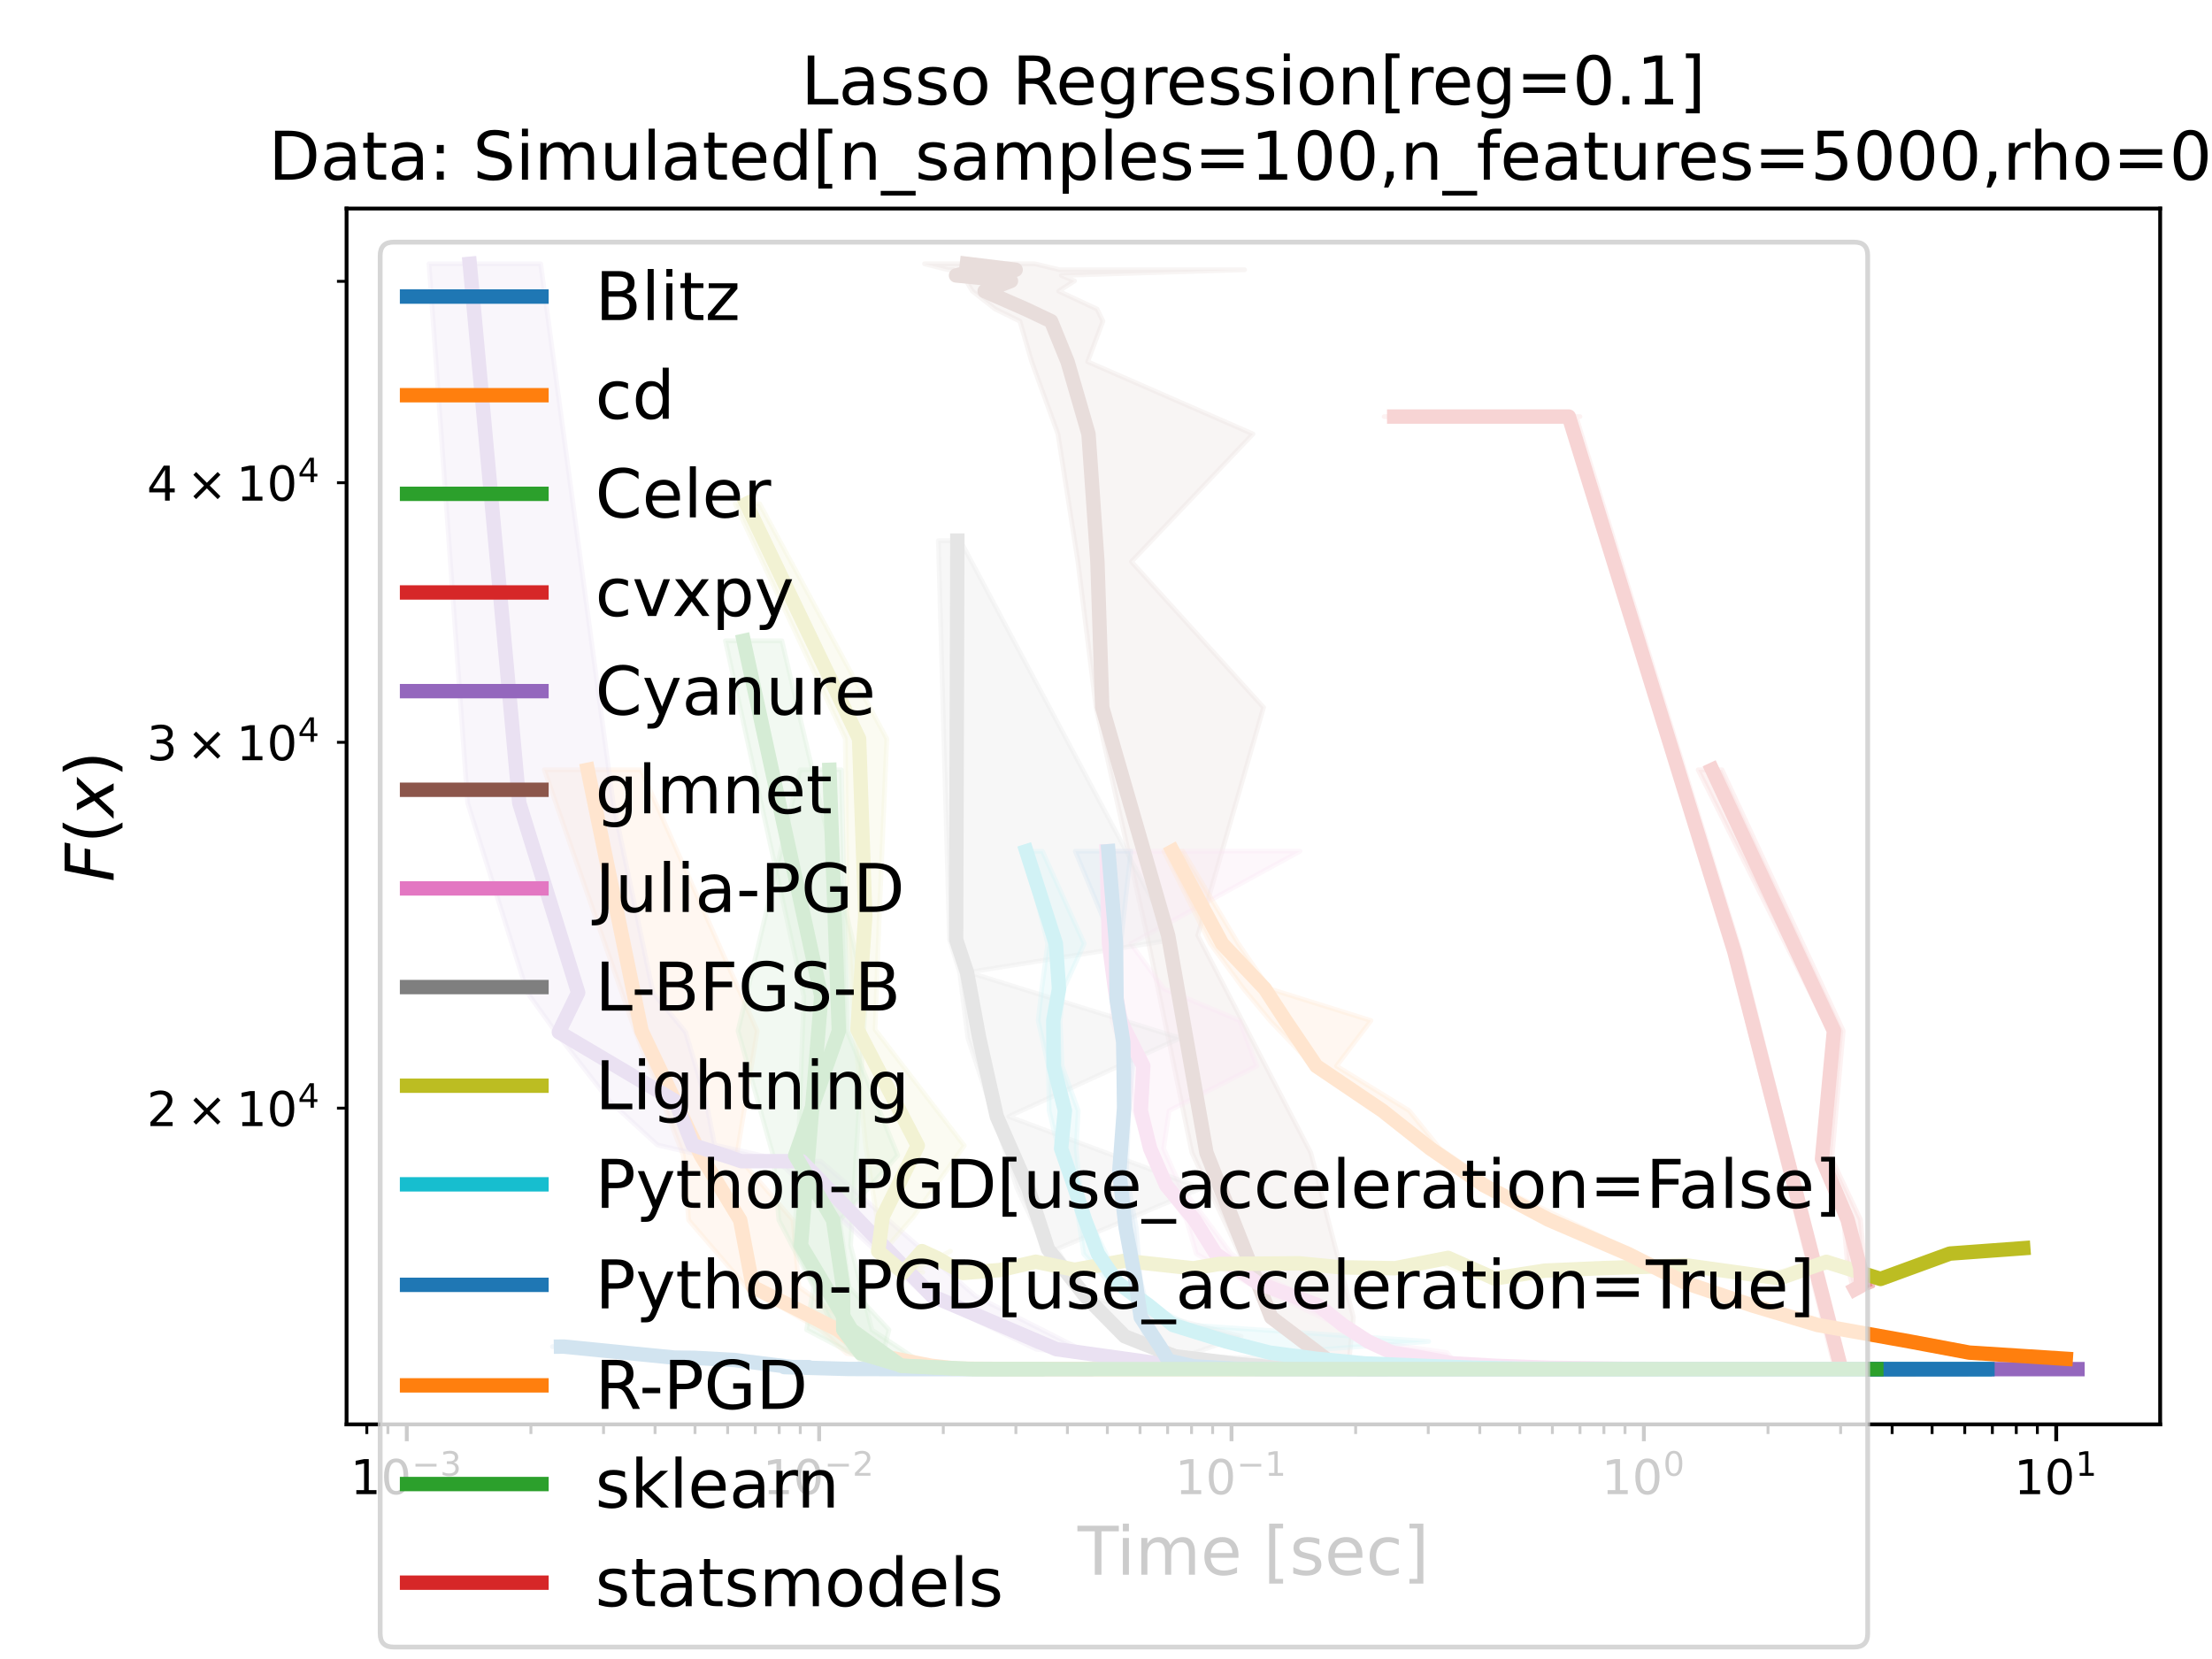 <?xml version="1.0" encoding="utf-8" standalone="no"?>
<!DOCTYPE svg PUBLIC "-//W3C//DTD SVG 1.1//EN"
  "http://www.w3.org/Graphics/SVG/1.1/DTD/svg11.dtd">
<!-- Created with matplotlib (https://matplotlib.org/) -->
<svg height="345.6pt" version="1.1" viewBox="0 0 460.8 345.6" width="460.8pt" xmlns="http://www.w3.org/2000/svg" xmlns:xlink="http://www.w3.org/1999/xlink">
 <defs>
  <style type="text/css">*{stroke-linecap:butt;stroke-linejoin:round;}</style>
 </defs>
 <g id="figure_1">
  <g id="patch_1">
   <path d="M 0 345.6 
L 460.8 345.6 
L 460.8 0 
L 0 0 
z
" style="fill:#ffffff;"/>
  </g>
  <g id="axes_1">
   <g id="patch_2">
    <path d="M 72.197 296.728 
L 450 296.728 
L 450 43.44 
L 72.197 43.44 
z
" style="fill:#ffffff;"/>
   </g>
   <g id="PolyCollection_1">
    <defs>
     <path d="M 227.509 -60.385 
L 223.464 -60.385 
L 224.852 -60.385 
L 225.818 -60.385 
L 224.939 -60.385 
L 224.368 -60.385 
L 223.975 -60.385 
L 221.699 -60.385 
L 219.943 -60.385 
L 218.732 -60.385 
L 218.726 -60.385 
L 216.955 -60.385 
L 215.263 -60.385 
L 215.92 -60.385 
L 215.65 -60.385 
L 214.543 -60.385 
L 213.68 -60.385 
L 211.781 -60.385 
L 211.399 -60.385 
L 210.228 -60.385 
L 209.235 -60.385 
L 208.099 -60.385 
L 206.399 -60.385 
L 205.138 -60.385 
L 203.649 -60.385 
L 202.78 -60.385 
L 200.175 -60.385 
L 198.088 -60.385 
L 196.786 -60.385 
L 195.942 -60.385 
L 193.223 -60.385 
L 189.445 -60.385 
L 186.529 -60.386 
L 187.052 -60.386 
L 187.371 -60.386 
L 185.582 -60.389 
L 189.664 -60.389 
L 177.981 -60.408 
L 173.832 -60.414 
L 177.077 -60.413 
L 169.968 -60.415 
L 159.48 -60.804 
L 163.244 -60.799 
L 158.764 -60.82 
L 152.077 -62.283 
L 139.104 -62.744 
L 140.023 -62.768 
L 116.916 -65.08 
L 115.083 -65.074 
L 123.934 -65.074 
L 123.934 -65.074 
L 123.179 -65.08 
L 155.104 -62.768 
L 157.517 -62.744 
L 159.533 -62.283 
L 167.023 -60.82 
L 177.53 -60.799 
L 166.732 -60.804 
L 179.65 -60.415 
L 186.605 -60.413 
L 185.545 -60.414 
L 194.27 -60.408 
L 192.215 -60.389 
L 191.223 -60.389 
L 194.245 -60.386 
L 193.511 -60.386 
L 190.878 -60.386 
L 196.774 -60.385 
L 197.024 -60.385 
L 197.276 -60.385 
L 200.624 -60.385 
L 203.91 -60.385 
L 203.105 -60.385 
L 205.61 -60.385 
L 207.564 -60.385 
L 209.888 -60.385 
L 209.575 -60.385 
L 213.675 -60.385 
L 215.855 -60.385 
L 214.268 -60.385 
L 214.427 -60.385 
L 217.312 -60.385 
L 216.787 -60.385 
L 218.772 -60.385 
L 220.943 -60.385 
L 218.906 -60.385 
L 219.889 -60.385 
L 221.525 -60.385 
L 223.718 -60.385 
L 225.389 -60.385 
L 224.717 -60.385 
L 223.474 -60.385 
L 228.112 -60.385 
L 227.562 -60.385 
L 227.697 -60.385 
L 228.23 -60.385 
L 228.649 -60.385 
L 227.509 -60.385 
z
" id="m0a267b18b3" style="stroke:#1f77b4;stroke-opacity:0.3;"/>
    </defs>
    <g clip-path="url(#pdf247dce7e)">
     <use style="fill:#1f77b4;fill-opacity:0.3;stroke:#1f77b4;stroke-opacity:0.3;" x="0" xlink:href="#m0a267b18b3" y="345.6"/>
    </g>
   </g>
   <g id="PolyCollection_2">
    <defs>
     <path d="M 133.517 -185.235 
L 113.393 -185.235 
L 132.304 -130.851 
L 142.36 -104.911 
L 143.461 -91.431 
L 155.482 -77.496 
L 170.967 -68.583 
L 176.382 -63.651 
L 190.83 -61.075 
L 197.701 -60.485 
L 210.692 -60.404 
L 224.061 -60.389 
L 237.635 -60.386 
L 251.213 -60.385 
L 265.395 -60.385 
L 279.55 -60.385 
L 291.247 -60.385 
L 304.525 -60.385 
L 315.785 -60.385 
L 331.252 -60.385 
L 352.125 -60.385 
L 373.52 -60.385 
L 396.76 -60.385 
L 398.626 -60.385 
L 398.626 -60.385 
L 376.995 -60.385 
L 353.542 -60.385 
L 333.226 -60.385 
L 322.063 -60.385 
L 309.941 -60.385 
L 300.902 -60.385 
L 281.797 -60.385 
L 267.013 -60.385 
L 252.639 -60.385 
L 240.887 -60.386 
L 226.558 -60.389 
L 214.793 -60.404 
L 200.665 -60.485 
L 197.98 -61.075 
L 185.338 -63.651 
L 178.941 -68.583 
L 166.435 -77.496 
L 165.179 -91.431 
L 153.476 -104.911 
L 157.749 -130.851 
L 133.517 -185.235 
z
" id="ma98f2e5fd3" style="stroke:#ff7f0e;stroke-opacity:0.3;"/>
    </defs>
    <g clip-path="url(#pdf247dce7e)">
     <use style="fill:#ff7f0e;fill-opacity:0.3;stroke:#ff7f0e;stroke-opacity:0.3;" x="0" xlink:href="#ma98f2e5fd3" y="345.6"/>
    </g>
   </g>
   <g id="PolyCollection_3">
    <defs>
     <path d="M 162.875 -212.116 
L 151.114 -212.116 
L 167.462 -138.073 
L 165.542 -86.141 
L 173.904 -68.552 
L 180.132 -61.078 
L 196.736 -60.385 
L 207.027 -60.385 
L 214.872 -60.385 
L 215.758 -60.385 
L 215.428 -60.385 
L 216.751 -60.385 
L 216.537 -60.385 
L 216.073 -60.385 
L 218.315 -60.385 
L 218.315 -60.385 
L 218.381 -60.385 
L 218.418 -60.385 
L 217.932 -60.385 
L 217.677 -60.385 
L 217.453 -60.385 
L 212.784 -60.385 
L 208.668 -60.385 
L 192.92 -61.078 
L 181.645 -68.552 
L 177.181 -86.141 
L 180.368 -138.073 
L 162.875 -212.116 
z
" id="mdbb2ee06e4" style="stroke:#2ca02c;stroke-opacity:0.3;"/>
    </defs>
    <g clip-path="url(#pdf247dce7e)">
     <use style="fill:#2ca02c;fill-opacity:0.3;stroke:#2ca02c;stroke-opacity:0.3;" x="0" xlink:href="#mdbb2ee06e4" y="345.6"/>
    </g>
   </g>
   <g id="PolyCollection_4">
    <defs>
     <path d="M 329.128 -258.819 
L 288.339 -258.819 
L 302.463 -258.819 
L 308.83 -258.819 
L 326.788 -258.819 
L 360.387 -147.385 
L 382.263 -60.385 
L 381.174 -60.385 
L 381.006 -60.385 
L 380.217 -60.385 
L 378.67 -60.385 
L 378.725 -60.385 
L 379.871 -60.385 
L 379.871 -60.385 
L 381.167 -60.385 
L 382.768 -60.385 
L 382.886 -60.385 
L 384.349 -60.385 
L 384.264 -60.385 
L 362.549 -147.385 
L 328.318 -258.819 
L 311.086 -258.819 
L 308.252 -258.819 
L 329.128 -258.819 
z
" id="mc34350e25d" style="stroke:#d62728;stroke-opacity:0.3;"/>
    </defs>
    <g clip-path="url(#pdf247dce7e)">
     <use style="fill:#d62728;fill-opacity:0.3;stroke:#d62728;stroke-opacity:0.3;" x="0" xlink:href="#mc34350e25d" y="345.6"/>
    </g>
   </g>
   <g id="PolyCollection_5">
    <defs>
     <path d="M 112.631 -290.647 
L 89.37 -290.647 
L 97.424 -178.316 
L 109.856 -138.82 
L 115.788 -130.579 
L 126.983 -116.224 
L 136.96 -107.076 
L 151.511 -103.704 
L 161.971 -103.704 
L 192.805 -75.606 
L 215.857 -64.538 
L 238.32 -61.737 
L 260.377 -60.453 
L 279.536 -60.386 
L 300.808 -60.385 
L 319.632 -60.385 
L 338.999 -60.385 
L 363.625 -60.385 
L 384.902 -60.385 
L 408.831 -60.385 
L 431.864 -60.385 
L 432.827 -60.385 
L 432.827 -60.385 
L 410.36 -60.385 
L 386.679 -60.385 
L 365.587 -60.385 
L 343.399 -60.385 
L 334.246 -60.385 
L 312.947 -60.385 
L 283.831 -60.386 
L 263.865 -60.453 
L 241.787 -61.737 
L 225.052 -64.538 
L 203.226 -75.606 
L 170.968 -103.704 
L 163.824 -103.704 
L 148.87 -107.076 
L 147.084 -116.224 
L 142.829 -130.579 
L 136.042 -138.82 
L 127.742 -178.316 
L 112.631 -290.647 
z
" id="m1e1be24d84" style="stroke:#9467bd;stroke-opacity:0.3;"/>
    </defs>
    <g clip-path="url(#pdf247dce7e)">
     <use style="fill:#9467bd;fill-opacity:0.3;stroke:#9467bd;stroke-opacity:0.3;" x="0" xlink:href="#m1e1be24d84" y="345.6"/>
    </g>
   </g>
   <g id="PolyCollection_6">
    <defs>
     <path d="M 215.572 -290.647 
L 192.594 -290.647 
L 197.464 -289.408 
L 198.622 -289.408 
L 198.309 -288.22 
L 201.296 -287.083 
L 202.569 -284.951 
L 207.336 -281.214 
L 212.458 -278.697 
L 214.923 -270.252 
L 220.391 -255.196 
L 224.553 -228.592 
L 228.32 -198.234 
L 238.943 -150.747 
L 248.299 -105.48 
L 264.516 -71.181 
L 277.994 -60.98 
L 286.083 -60.385 
L 285.796 -60.385 
L 284.939 -60.385 
L 285.124 -60.385 
L 284.949 -60.385 
L 283.589 -60.385 
L 287.414 -60.385 
L 287.414 -60.385 
L 295.373 -60.385 
L 287.376 -60.385 
L 290.631 -60.385 
L 297.551 -60.385 
L 297.286 -60.385 
L 280.905 -60.98 
L 281.942 -71.181 
L 273.054 -105.48 
L 249.517 -150.747 
L 263.219 -198.234 
L 235.696 -228.592 
L 261.013 -255.196 
L 226.578 -270.252 
L 229.754 -278.697 
L 228.53 -281.214 
L 220.537 -284.951 
L 223.838 -287.083 
L 221.099 -288.22 
L 259.266 -289.408 
L 220.712 -289.408 
L 215.572 -290.647 
z
" id="m17c175bfe4" style="stroke:#8c564b;stroke-opacity:0.3;"/>
    </defs>
    <g clip-path="url(#pdf247dce7e)">
     <use style="fill:#8c564b;fill-opacity:0.3;stroke:#8c564b;stroke-opacity:0.3;" x="0" xlink:href="#m17c175bfe4" y="345.6"/>
    </g>
   </g>
   <g id="PolyCollection_7">
    <defs>
     <path d="M 270.822 -168.277 
L 229.635 -168.277 
L 230.684 -149.018 
L 231.85 -139.629 
L 231.611 -132.998 
L 235.045 -123.528 
L 236.267 -114.23 
L 239.028 -106.347 
L 241.998 -98.691 
L 247.141 -91.528 
L 249.233 -84.388 
L 259.812 -78.391 
L 269.971 -73.671 
L 278.727 -69.574 
L 284.65 -66.158 
L 288.702 -63.826 
L 296.813 -62.541 
L 302.046 -61.588 
L 310.286 -61.067 
L 321.924 -60.67 
L 335.605 -60.472 
L 349.907 -60.404 
L 361.564 -60.388 
L 375.679 -60.386 
L 390.706 -60.385 
L 406.556 -60.385 
L 411.574 -60.385 
L 411.574 -60.385 
L 398.213 -60.385 
L 379.534 -60.386 
L 368.646 -60.388 
L 354.115 -60.404 
L 343.01 -60.472 
L 332.74 -60.67 
L 319.189 -61.067 
L 308.515 -61.588 
L 302.525 -62.541 
L 301.419 -63.826 
L 285.196 -66.158 
L 281.101 -69.574 
L 276.069 -73.671 
L 265.937 -78.391 
L 256.497 -84.388 
L 251.255 -91.528 
L 245.78 -98.691 
L 242.395 -106.347 
L 243.554 -114.23 
L 261.819 -123.528 
L 258.267 -132.998 
L 242.457 -139.629 
L 235.588 -149.018 
L 270.822 -168.277 
z
" id="mbdc55e2cda" style="stroke:#e377c2;stroke-opacity:0.3;"/>
    </defs>
    <g clip-path="url(#pdf247dce7e)">
     <use style="fill:#e377c2;fill-opacity:0.3;stroke:#e377c2;stroke-opacity:0.3;" x="0" xlink:href="#mbdc55e2cda" y="345.6"/>
    </g>
   </g>
   <g id="PolyCollection_8">
    <defs>
     <path d="M 200.05 -232.979 
L 195.477 -232.979 
L 197.791 -149.862 
L 199.908 -143.061 
L 201.621 -129.355 
L 207.048 -113.015 
L 211.851 -98.073 
L 217.848 -85.377 
L 224.877 -75.387 
L 233.765 -67.213 
L 243.196 -63.078 
L 255.648 -61.456 
L 265.768 -60.674 
L 278.563 -60.424 
L 290.81 -60.387 
L 302.759 -60.385 
L 314.122 -60.385 
L 327.975 -60.385 
L 332.186 -60.385 
L 332.229 -60.385 
L 333.479 -60.385 
L 331.761 -60.385 
L 332.348 -60.385 
L 332.654 -60.385 
L 336.622 -60.385 
L 336.622 -60.385 
L 334.274 -60.385 
L 334.699 -60.385 
L 346.169 -60.385 
L 333.112 -60.385 
L 336.659 -60.385 
L 334.652 -60.385 
L 323.049 -60.385 
L 304.546 -60.385 
L 300.498 -60.387 
L 292.881 -60.424 
L 266.91 -60.674 
L 306.263 -61.456 
L 246.778 -63.078 
L 258.569 -67.213 
L 226.776 -75.387 
L 220.098 -85.377 
L 250.217 -98.073 
L 210.122 -113.015 
L 245.833 -129.355 
L 201.76 -143.061 
L 244.453 -149.862 
L 200.05 -232.979 
z
" id="mc3d0775c97" style="stroke:#7f7f7f;stroke-opacity:0.3;"/>
    </defs>
    <g clip-path="url(#pdf247dce7e)">
     <use style="fill:#7f7f7f;fill-opacity:0.3;stroke:#7f7f7f;stroke-opacity:0.3;" x="0" xlink:href="#mc3d0775c97" y="345.6"/>
    </g>
   </g>
   <g id="PolyCollection_9">
    <defs>
     <path d="M 158.257 -240.632 
L 153.154 -240.632 
L 176.101 -191.699 
L 176.528 -154.808 
L 178.025 -131.141 
L 180.321 -106.937 
L 182.644 -92.172 
L 182.012 -84.93 
L 186.26 -80.588 
L 187.573 -80.458 
L 190.79 -84.966 
L 194.447 -83.486 
L 199.117 -80.417 
L 207.122 -81.026 
L 215.096 -82.758 
L 222.842 -81.088 
L 233.063 -82.949 
L 244.89 -81.389 
L 252.616 -82.297 
L 263.606 -82.429 
L 278.753 -81.594 
L 287.417 -81.406 
L 297.705 -83.559 
L 307.733 -79.263 
L 320.236 -80.906 
L 333.253 -81.438 
L 349.547 -81.986 
L 366.25 -79.304 
L 377.768 -82.737 
L 390.531 -79.174 
L 405.842 -84.457 
L 421.482 -85.578 
L 421.482 -85.578 
L 421.482 -85.578 
L 407.675 -84.457 
L 392.432 -79.174 
L 384.515 -82.737 
L 373.185 -79.304 
L 354.554 -81.986 
L 335.833 -81.438 
L 323.169 -80.906 
L 312.341 -79.263 
L 304.113 -83.559 
L 295.307 -81.406 
L 279.558 -81.594 
L 275.45 -82.429 
L 261.454 -82.297 
L 248.976 -81.389 
L 234.858 -82.949 
L 225.347 -81.088 
L 216.403 -82.758 
L 208.686 -81.026 
L 206.219 -80.417 
L 195.575 -83.486 
L 197.999 -84.966 
L 189.467 -80.458 
L 192.235 -80.588 
L 184.032 -84.93 
L 190.321 -92.172 
L 200.873 -106.937 
L 182.288 -131.141 
L 183.165 -154.808 
L 184.731 -191.699 
L 158.257 -240.632 
z
" id="m791409317f" style="stroke:#bcbd22;stroke-opacity:0.3;"/>
    </defs>
    <g clip-path="url(#pdf247dce7e)">
     <use style="fill:#bcbd22;fill-opacity:0.3;stroke:#bcbd22;stroke-opacity:0.3;" x="0" xlink:href="#m791409317f" y="345.6"/>
    </g>
   </g>
   <g id="PolyCollection_10">
    <defs>
     <path d="M 217.154 -168.277 
L 213.456 -168.277 
L 218.261 -149.018 
L 217.022 -139.629 
L 216.26 -132.998 
L 218.404 -123.528 
L 218.557 -114.23 
L 220.46 -106.347 
L 223.341 -98.691 
L 224.682 -91.528 
L 225.758 -84.388 
L 231.093 -78.391 
L 237.425 -73.671 
L 243.769 -69.574 
L 252.551 -66.158 
L 263.535 -63.826 
L 273.704 -62.541 
L 282.262 -61.588 
L 294.533 -61.067 
L 305.963 -60.67 
L 316.742 -60.472 
L 330.865 -60.404 
L 344.499 -60.388 
L 362.197 -60.386 
L 376.58 -60.385 
L 395.18 -60.385 
L 411.262 -60.385 
L 419.094 -60.385 
L 419.094 -60.385 
L 412.885 -60.385 
L 378.622 -60.385 
L 365.314 -60.386 
L 345.663 -60.388 
L 331.576 -60.404 
L 319.294 -60.472 
L 309.585 -60.67 
L 299.421 -61.067 
L 286.95 -61.588 
L 276.201 -62.541 
L 266.418 -63.826 
L 297.627 -66.158 
L 247.75 -69.574 
L 239.529 -73.671 
L 233.279 -78.391 
L 230.42 -84.388 
L 226.942 -91.528 
L 224.959 -98.691 
L 224.174 -106.347 
L 224.608 -114.23 
L 221.257 -123.528 
L 220.851 -132.998 
L 221.585 -139.629 
L 225.874 -149.018 
L 217.154 -168.277 
z
" id="m7dd8f53005" style="stroke:#17becf;stroke-opacity:0.3;"/>
    </defs>
    <g clip-path="url(#pdf247dce7e)">
     <use style="fill:#17becf;fill-opacity:0.3;stroke:#17becf;stroke-opacity:0.3;" x="0" xlink:href="#m7dd8f53005" y="345.6"/>
    </g>
   </g>
   <g id="PolyCollection_11">
    <defs>
     <path d="M 235.568 -168.277 
L 223.984 -168.277 
L 232.03 -149.018 
L 232.058 -137.491 
L 232.908 -128.489 
L 233.529 -114.792 
L 232.846 -101.327 
L 233.931 -89.814 
L 235.851 -79.131 
L 237.054 -71.182 
L 239.501 -64.942 
L 243.066 -62.173 
L 248.343 -60.964 
L 256.544 -60.457 
L 263.584 -60.403 
L 272.191 -60.388 
L 281.326 -60.385 
L 290.623 -60.385 
L 306.029 -60.385 
L 315.737 -60.385 
L 324.29 -60.385 
L 340.86 -60.385 
L 354.124 -60.385 
L 371.168 -60.385 
L 384.838 -60.385 
L 396.104 -60.385 
L 411.793 -60.385 
L 416.171 -60.385 
L 416.171 -60.385 
L 406.593 -60.385 
L 395.465 -60.385 
L 377.258 -60.385 
L 360.097 -60.385 
L 346.155 -60.385 
L 332.811 -60.385 
L 319.713 -60.385 
L 329.529 -60.385 
L 294.581 -60.385 
L 283.203 -60.385 
L 274.334 -60.388 
L 265.285 -60.403 
L 260.158 -60.457 
L 251.085 -60.964 
L 247.052 -62.173 
L 241.957 -64.942 
L 239.497 -71.182 
L 237.551 -79.131 
L 236.689 -89.814 
L 234.637 -101.327 
L 235.185 -114.792 
L 236.332 -128.489 
L 233.031 -137.491 
L 233.452 -149.018 
L 235.568 -168.277 
z
" id="m0086b34cb5" style="stroke:#1f77b4;stroke-opacity:0.3;"/>
    </defs>
    <g clip-path="url(#pdf247dce7e)">
     <use style="fill:#1f77b4;fill-opacity:0.3;stroke:#1f77b4;stroke-opacity:0.3;" x="0" xlink:href="#m0086b34cb5" y="345.6"/>
    </g>
   </g>
   <g id="PolyCollection_12">
    <defs>
     <path d="M 246.407 -168.277 
L 242.478 -168.277 
L 252.154 -149.018 
L 259.052 -139.629 
L 264.561 -132.998 
L 273.623 -123.528 
L 286.939 -114.23 
L 297.308 -106.347 
L 308.819 -98.691 
L 321.158 -91.528 
L 337.626 -84.388 
L 349.598 -78.391 
L 364.511 -73.671 
L 378.456 -69.574 
L 396.21 -66.158 
L 408.995 -63.826 
L 430.333 -62.541 
L 430.333 -62.541 
L 430.333 -62.541 
L 412.426 -63.826 
L 399.187 -66.158 
L 382.476 -69.574 
L 366.508 -73.671 
L 353.518 -78.391 
L 341.118 -84.388 
L 326.132 -91.528 
L 311.117 -98.691 
L 299.93 -106.347 
L 293.542 -114.23 
L 278.415 -123.528 
L 285.598 -132.998 
L 264.409 -139.629 
L 257.955 -149.018 
L 246.407 -168.277 
z
" id="m24653f36d7" style="stroke:#ff7f0e;stroke-opacity:0.3;"/>
    </defs>
    <g clip-path="url(#pdf247dce7e)">
     <use style="fill:#ff7f0e;fill-opacity:0.3;stroke:#ff7f0e;stroke-opacity:0.3;" x="0" xlink:href="#m24653f36d7" y="345.6"/>
    </g>
   </g>
   <g id="PolyCollection_13">
    <defs>
     <path d="M 175.27 -185.235 
L 166.671 -185.235 
L 153.746 -130.851 
L 161.056 -104.911 
L 162.246 -91.431 
L 169.486 -77.496 
L 168.033 -68.583 
L 177.48 -63.651 
L 183.632 -61.075 
L 190.093 -60.485 
L 201.597 -60.404 
L 216.417 -60.389 
L 227.339 -60.386 
L 239.227 -60.385 
L 253.412 -60.385 
L 267.687 -60.385 
L 282.226 -60.385 
L 293.734 -60.385 
L 303.892 -60.385 
L 319.345 -60.385 
L 337.289 -60.385 
L 358.832 -60.385 
L 387.24 -60.385 
L 398.91 -60.385 
L 398.91 -60.385 
L 368.008 -60.385 
L 338.201 -60.385 
L 322.347 -60.385 
L 305.384 -60.385 
L 294.358 -60.385 
L 283.405 -60.385 
L 269.613 -60.385 
L 255.139 -60.385 
L 242.181 -60.385 
L 231.241 -60.386 
L 221.307 -60.389 
L 206.756 -60.404 
L 202.177 -60.485 
L 192.031 -61.075 
L 183.976 -63.651 
L 185.18 -68.583 
L 176.845 -77.496 
L 174.946 -91.431 
L 187.024 -104.911 
L 176.462 -130.851 
L 175.27 -185.235 
z
" id="maaed395d79" style="stroke:#2ca02c;stroke-opacity:0.3;"/>
    </defs>
    <g clip-path="url(#pdf247dce7e)">
     <use style="fill:#2ca02c;fill-opacity:0.3;stroke:#2ca02c;stroke-opacity:0.3;" x="0" xlink:href="#maaed395d79" y="345.6"/>
    </g>
   </g>
   <g id="PolyCollection_14">
    <defs>
     <path d="M 358.722 -185.235 
L 353.756 -185.235 
L 381.09 -130.851 
L 379.395 -104.201 
L 384.063 -91.52 
L 384.931 -81.501 
L 385.913 -77.737 
L 385.608 -77.044 
L 388.422 -77.044 
L 388.422 -77.044 
L 390.136 -77.737 
L 388.434 -81.501 
L 387.561 -91.52 
L 381.596 -104.201 
L 383.977 -130.851 
L 358.722 -185.235 
z
" id="m2547d90967" style="stroke:#d62728;stroke-opacity:0.3;"/>
    </defs>
    <g clip-path="url(#pdf247dce7e)">
     <use style="fill:#d62728;fill-opacity:0.3;stroke:#d62728;stroke-opacity:0.3;" x="0" xlink:href="#m2547d90967" y="345.6"/>
    </g>
   </g>
   <g id="matplotlib.axis_1">
    <g id="xtick_1">
     <g id="line2d_1">
      <defs>
       <path d="M 0 0 
L 0 3.5 
" id="m8f8412a64f" style="stroke:#000000;stroke-width:0.8;"/>
      </defs>
      <g>
       <use style="stroke:#000000;stroke-width:0.8;" x="84.741" xlink:href="#m8f8412a64f" y="296.728"/>
      </g>
     </g>
     <g id="text_1">
      <!-- $\mathdefault{10^{-3}}$ -->
      <g transform="translate(72.991 311.326)scale(0.1 -0.1)">
       <defs>
        <path d="M 12.406 8.297 
L 28.516 8.297 
L 28.516 63.922 
L 10.984 60.406 
L 10.984 69.391 
L 28.422 72.906 
L 38.281 72.906 
L 38.281 8.297 
L 54.391 8.297 
L 54.391 0 
L 12.406 0 
z
" id="DejaVuSans-49"/>
        <path d="M 31.781 66.406 
Q 24.172 66.406 20.328 58.906 
Q 16.5 51.422 16.5 36.375 
Q 16.5 21.391 20.328 13.891 
Q 24.172 6.391 31.781 6.391 
Q 39.453 6.391 43.281 13.891 
Q 47.125 21.391 47.125 36.375 
Q 47.125 51.422 43.281 58.906 
Q 39.453 66.406 31.781 66.406 
z
M 31.781 74.219 
Q 44.047 74.219 50.516 64.516 
Q 56.984 54.828 56.984 36.375 
Q 56.984 17.969 50.516 8.266 
Q 44.047 -1.422 31.781 -1.422 
Q 19.531 -1.422 13.062 8.266 
Q 6.594 17.969 6.594 36.375 
Q 6.594 54.828 13.062 64.516 
Q 19.531 74.219 31.781 74.219 
z
" id="DejaVuSans-48"/>
        <path d="M 10.594 35.5 
L 73.188 35.5 
L 73.188 27.203 
L 10.594 27.203 
z
" id="DejaVuSans-8722"/>
        <path d="M 40.578 39.312 
Q 47.656 37.797 51.625 33 
Q 55.609 28.219 55.609 21.188 
Q 55.609 10.406 48.188 4.484 
Q 40.766 -1.422 27.094 -1.422 
Q 22.516 -1.422 17.656 -0.516 
Q 12.797 0.391 7.625 2.203 
L 7.625 11.719 
Q 11.719 9.328 16.594 8.109 
Q 21.484 6.891 26.812 6.891 
Q 36.078 6.891 40.938 10.547 
Q 45.797 14.203 45.797 21.188 
Q 45.797 27.641 41.281 31.266 
Q 36.766 34.906 28.719 34.906 
L 20.219 34.906 
L 20.219 43.016 
L 29.109 43.016 
Q 36.375 43.016 40.234 45.922 
Q 44.094 48.828 44.094 54.297 
Q 44.094 59.906 40.109 62.906 
Q 36.141 65.922 28.719 65.922 
Q 24.656 65.922 20.016 65.031 
Q 15.375 64.156 9.812 62.312 
L 9.812 71.094 
Q 15.438 72.656 20.344 73.438 
Q 25.25 74.219 29.594 74.219 
Q 40.828 74.219 47.359 69.109 
Q 53.906 64.016 53.906 55.328 
Q 53.906 49.266 50.438 45.094 
Q 46.969 40.922 40.578 39.312 
z
" id="DejaVuSans-51"/>
       </defs>
       <use transform="translate(0 0.766)" xlink:href="#DejaVuSans-49"/>
       <use transform="translate(63.623 0.766)" xlink:href="#DejaVuSans-48"/>
       <use transform="translate(128.203 39.047)scale(0.7)" xlink:href="#DejaVuSans-8722"/>
       <use transform="translate(186.855 39.047)scale(0.7)" xlink:href="#DejaVuSans-51"/>
      </g>
     </g>
    </g>
    <g id="xtick_2">
     <g id="line2d_2">
      <g>
       <use style="stroke:#000000;stroke-width:0.8;" x="170.644" xlink:href="#m8f8412a64f" y="296.728"/>
      </g>
     </g>
     <g id="text_2">
      <!-- $\mathdefault{10^{-2}}$ -->
      <g transform="translate(158.894 311.326)scale(0.1 -0.1)">
       <defs>
        <path d="M 19.188 8.297 
L 53.609 8.297 
L 53.609 0 
L 7.328 0 
L 7.328 8.297 
Q 12.938 14.109 22.625 23.891 
Q 32.328 33.688 34.812 36.531 
Q 39.547 41.844 41.422 45.531 
Q 43.312 49.219 43.312 52.781 
Q 43.312 58.594 39.234 62.25 
Q 35.156 65.922 28.609 65.922 
Q 23.969 65.922 18.812 64.312 
Q 13.672 62.703 7.812 59.422 
L 7.812 69.391 
Q 13.766 71.781 18.938 73 
Q 24.125 74.219 28.422 74.219 
Q 39.75 74.219 46.484 68.547 
Q 53.219 62.891 53.219 53.422 
Q 53.219 48.922 51.531 44.891 
Q 49.859 40.875 45.406 35.406 
Q 44.188 33.984 37.641 27.219 
Q 31.109 20.453 19.188 8.297 
z
" id="DejaVuSans-50"/>
       </defs>
       <use transform="translate(0 0.766)" xlink:href="#DejaVuSans-49"/>
       <use transform="translate(63.623 0.766)" xlink:href="#DejaVuSans-48"/>
       <use transform="translate(128.203 39.047)scale(0.7)" xlink:href="#DejaVuSans-8722"/>
       <use transform="translate(186.855 39.047)scale(0.7)" xlink:href="#DejaVuSans-50"/>
      </g>
     </g>
    </g>
    <g id="xtick_3">
     <g id="line2d_3">
      <g>
       <use style="stroke:#000000;stroke-width:0.8;" x="256.546" xlink:href="#m8f8412a64f" y="296.728"/>
      </g>
     </g>
     <g id="text_3">
      <!-- $\mathdefault{10^{-1}}$ -->
      <g transform="translate(244.796 311.326)scale(0.1 -0.1)">
       <use transform="translate(0 0.684)" xlink:href="#DejaVuSans-49"/>
       <use transform="translate(63.623 0.684)" xlink:href="#DejaVuSans-48"/>
       <use transform="translate(128.203 38.966)scale(0.7)" xlink:href="#DejaVuSans-8722"/>
       <use transform="translate(186.855 38.966)scale(0.7)" xlink:href="#DejaVuSans-49"/>
      </g>
     </g>
    </g>
    <g id="xtick_4">
     <g id="line2d_4">
      <g>
       <use style="stroke:#000000;stroke-width:0.8;" x="342.449" xlink:href="#m8f8412a64f" y="296.728"/>
      </g>
     </g>
     <g id="text_4">
      <!-- $\mathdefault{10^{0}}$ -->
      <g transform="translate(333.649 311.326)scale(0.1 -0.1)">
       <use transform="translate(0 0.766)" xlink:href="#DejaVuSans-49"/>
       <use transform="translate(63.623 0.766)" xlink:href="#DejaVuSans-48"/>
       <use transform="translate(128.203 39.047)scale(0.7)" xlink:href="#DejaVuSans-48"/>
      </g>
     </g>
    </g>
    <g id="xtick_5">
     <g id="line2d_5">
      <g>
       <use style="stroke:#000000;stroke-width:0.8;" x="428.351" xlink:href="#m8f8412a64f" y="296.728"/>
      </g>
     </g>
     <g id="text_5">
      <!-- $\mathdefault{10^{1}}$ -->
      <g transform="translate(419.551 311.326)scale(0.1 -0.1)">
       <use transform="translate(0 0.684)" xlink:href="#DejaVuSans-49"/>
       <use transform="translate(63.623 0.684)" xlink:href="#DejaVuSans-48"/>
       <use transform="translate(128.203 38.966)scale(0.7)" xlink:href="#DejaVuSans-49"/>
      </g>
     </g>
    </g>
    <g id="xtick_6">
     <g id="line2d_6">
      <defs>
       <path d="M 0 0 
L 0 2 
" id="mdbd88fe2be" style="stroke:#000000;stroke-width:0.6;"/>
      </defs>
      <g>
       <use style="stroke:#000000;stroke-width:0.6;" x="76.416" xlink:href="#mdbd88fe2be" y="296.728"/>
      </g>
     </g>
    </g>
    <g id="xtick_7">
     <g id="line2d_7">
      <g>
       <use style="stroke:#000000;stroke-width:0.6;" x="80.81" xlink:href="#mdbd88fe2be" y="296.728"/>
      </g>
     </g>
    </g>
    <g id="xtick_8">
     <g id="line2d_8">
      <g>
       <use style="stroke:#000000;stroke-width:0.6;" x="110.6" xlink:href="#mdbd88fe2be" y="296.728"/>
      </g>
     </g>
    </g>
    <g id="xtick_9">
     <g id="line2d_9">
      <g>
       <use style="stroke:#000000;stroke-width:0.6;" x="125.727" xlink:href="#mdbd88fe2be" y="296.728"/>
      </g>
     </g>
    </g>
    <g id="xtick_10">
     <g id="line2d_10">
      <g>
       <use style="stroke:#000000;stroke-width:0.6;" x="136.459" xlink:href="#mdbd88fe2be" y="296.728"/>
      </g>
     </g>
    </g>
    <g id="xtick_11">
     <g id="line2d_11">
      <g>
       <use style="stroke:#000000;stroke-width:0.6;" x="144.784" xlink:href="#mdbd88fe2be" y="296.728"/>
      </g>
     </g>
    </g>
    <g id="xtick_12">
     <g id="line2d_12">
      <g>
       <use style="stroke:#000000;stroke-width:0.6;" x="151.586" xlink:href="#mdbd88fe2be" y="296.728"/>
      </g>
     </g>
    </g>
    <g id="xtick_13">
     <g id="line2d_13">
      <g>
       <use style="stroke:#000000;stroke-width:0.6;" x="157.337" xlink:href="#mdbd88fe2be" y="296.728"/>
      </g>
     </g>
    </g>
    <g id="xtick_14">
     <g id="line2d_14">
      <g>
       <use style="stroke:#000000;stroke-width:0.6;" x="162.319" xlink:href="#mdbd88fe2be" y="296.728"/>
      </g>
     </g>
    </g>
    <g id="xtick_15">
     <g id="line2d_15">
      <g>
       <use style="stroke:#000000;stroke-width:0.6;" x="166.713" xlink:href="#mdbd88fe2be" y="296.728"/>
      </g>
     </g>
    </g>
    <g id="xtick_16">
     <g id="line2d_16">
      <g>
       <use style="stroke:#000000;stroke-width:0.6;" x="196.503" xlink:href="#mdbd88fe2be" y="296.728"/>
      </g>
     </g>
    </g>
    <g id="xtick_17">
     <g id="line2d_17">
      <g>
       <use style="stroke:#000000;stroke-width:0.6;" x="211.629" xlink:href="#mdbd88fe2be" y="296.728"/>
      </g>
     </g>
    </g>
    <g id="xtick_18">
     <g id="line2d_18">
      <g>
       <use style="stroke:#000000;stroke-width:0.6;" x="222.362" xlink:href="#mdbd88fe2be" y="296.728"/>
      </g>
     </g>
    </g>
    <g id="xtick_19">
     <g id="line2d_19">
      <g>
       <use style="stroke:#000000;stroke-width:0.6;" x="230.687" xlink:href="#mdbd88fe2be" y="296.728"/>
      </g>
     </g>
    </g>
    <g id="xtick_20">
     <g id="line2d_20">
      <g>
       <use style="stroke:#000000;stroke-width:0.6;" x="237.489" xlink:href="#mdbd88fe2be" y="296.728"/>
      </g>
     </g>
    </g>
    <g id="xtick_21">
     <g id="line2d_21">
      <g>
       <use style="stroke:#000000;stroke-width:0.6;" x="243.24" xlink:href="#mdbd88fe2be" y="296.728"/>
      </g>
     </g>
    </g>
    <g id="xtick_22">
     <g id="line2d_22">
      <g>
       <use style="stroke:#000000;stroke-width:0.6;" x="248.221" xlink:href="#mdbd88fe2be" y="296.728"/>
      </g>
     </g>
    </g>
    <g id="xtick_23">
     <g id="line2d_23">
      <g>
       <use style="stroke:#000000;stroke-width:0.6;" x="252.615" xlink:href="#mdbd88fe2be" y="296.728"/>
      </g>
     </g>
    </g>
    <g id="xtick_24">
     <g id="line2d_24">
      <g>
       <use style="stroke:#000000;stroke-width:0.6;" x="282.405" xlink:href="#mdbd88fe2be" y="296.728"/>
      </g>
     </g>
    </g>
    <g id="xtick_25">
     <g id="line2d_25">
      <g>
       <use style="stroke:#000000;stroke-width:0.6;" x="297.532" xlink:href="#mdbd88fe2be" y="296.728"/>
      </g>
     </g>
    </g>
    <g id="xtick_26">
     <g id="line2d_26">
      <g>
       <use style="stroke:#000000;stroke-width:0.6;" x="308.265" xlink:href="#mdbd88fe2be" y="296.728"/>
      </g>
     </g>
    </g>
    <g id="xtick_27">
     <g id="line2d_27">
      <g>
       <use style="stroke:#000000;stroke-width:0.6;" x="316.589" xlink:href="#mdbd88fe2be" y="296.728"/>
      </g>
     </g>
    </g>
    <g id="xtick_28">
     <g id="line2d_28">
      <g>
       <use style="stroke:#000000;stroke-width:0.6;" x="323.391" xlink:href="#mdbd88fe2be" y="296.728"/>
      </g>
     </g>
    </g>
    <g id="xtick_29">
     <g id="line2d_29">
      <g>
       <use style="stroke:#000000;stroke-width:0.6;" x="329.142" xlink:href="#mdbd88fe2be" y="296.728"/>
      </g>
     </g>
    </g>
    <g id="xtick_30">
     <g id="line2d_30">
      <g>
       <use style="stroke:#000000;stroke-width:0.6;" x="334.124" xlink:href="#mdbd88fe2be" y="296.728"/>
      </g>
     </g>
    </g>
    <g id="xtick_31">
     <g id="line2d_31">
      <g>
       <use style="stroke:#000000;stroke-width:0.6;" x="338.518" xlink:href="#mdbd88fe2be" y="296.728"/>
      </g>
     </g>
    </g>
    <g id="xtick_32">
     <g id="line2d_32">
      <g>
       <use style="stroke:#000000;stroke-width:0.6;" x="368.308" xlink:href="#mdbd88fe2be" y="296.728"/>
      </g>
     </g>
    </g>
    <g id="xtick_33">
     <g id="line2d_33">
      <g>
       <use style="stroke:#000000;stroke-width:0.6;" x="383.435" xlink:href="#mdbd88fe2be" y="296.728"/>
      </g>
     </g>
    </g>
    <g id="xtick_34">
     <g id="line2d_34">
      <g>
       <use style="stroke:#000000;stroke-width:0.6;" x="394.167" xlink:href="#mdbd88fe2be" y="296.728"/>
      </g>
     </g>
    </g>
    <g id="xtick_35">
     <g id="line2d_35">
      <g>
       <use style="stroke:#000000;stroke-width:0.6;" x="402.492" xlink:href="#mdbd88fe2be" y="296.728"/>
      </g>
     </g>
    </g>
    <g id="xtick_36">
     <g id="line2d_36">
      <g>
       <use style="stroke:#000000;stroke-width:0.6;" x="409.294" xlink:href="#mdbd88fe2be" y="296.728"/>
      </g>
     </g>
    </g>
    <g id="xtick_37">
     <g id="line2d_37">
      <g>
       <use style="stroke:#000000;stroke-width:0.6;" x="415.045" xlink:href="#mdbd88fe2be" y="296.728"/>
      </g>
     </g>
    </g>
    <g id="xtick_38">
     <g id="line2d_38">
      <g>
       <use style="stroke:#000000;stroke-width:0.6;" x="420.026" xlink:href="#mdbd88fe2be" y="296.728"/>
      </g>
     </g>
    </g>
    <g id="xtick_39">
     <g id="line2d_39">
      <g>
       <use style="stroke:#000000;stroke-width:0.6;" x="424.421" xlink:href="#mdbd88fe2be" y="296.728"/>
      </g>
     </g>
    </g>
    <g id="text_6">
     <!-- Time [sec] -->
     <g transform="translate(224.482 328.044)scale(0.14 -0.14)">
      <defs>
       <path d="M -0.297 72.906 
L 61.375 72.906 
L 61.375 64.594 
L 35.5 64.594 
L 35.5 0 
L 25.594 0 
L 25.594 64.594 
L -0.297 64.594 
z
" id="DejaVuSans-84"/>
       <path d="M 9.422 54.688 
L 18.406 54.688 
L 18.406 0 
L 9.422 0 
z
M 9.422 75.984 
L 18.406 75.984 
L 18.406 64.594 
L 9.422 64.594 
z
" id="DejaVuSans-105"/>
       <path d="M 52 44.188 
Q 55.375 50.25 60.062 53.125 
Q 64.75 56 71.094 56 
Q 79.641 56 84.281 50.016 
Q 88.922 44.047 88.922 33.016 
L 88.922 0 
L 79.891 0 
L 79.891 32.719 
Q 79.891 40.578 77.094 44.375 
Q 74.312 48.188 68.609 48.188 
Q 61.625 48.188 57.562 43.547 
Q 53.516 38.922 53.516 30.906 
L 53.516 0 
L 44.484 0 
L 44.484 32.719 
Q 44.484 40.625 41.703 44.406 
Q 38.922 48.188 33.109 48.188 
Q 26.219 48.188 22.156 43.531 
Q 18.109 38.875 18.109 30.906 
L 18.109 0 
L 9.078 0 
L 9.078 54.688 
L 18.109 54.688 
L 18.109 46.188 
Q 21.188 51.219 25.484 53.609 
Q 29.781 56 35.688 56 
Q 41.656 56 45.828 52.969 
Q 50 49.953 52 44.188 
z
" id="DejaVuSans-109"/>
       <path d="M 56.203 29.594 
L 56.203 25.203 
L 14.891 25.203 
Q 15.484 15.922 20.484 11.062 
Q 25.484 6.203 34.422 6.203 
Q 39.594 6.203 44.453 7.469 
Q 49.312 8.734 54.109 11.281 
L 54.109 2.781 
Q 49.266 0.734 44.188 -0.344 
Q 39.109 -1.422 33.891 -1.422 
Q 20.797 -1.422 13.156 6.188 
Q 5.516 13.812 5.516 26.812 
Q 5.516 40.234 12.766 48.109 
Q 20.016 56 32.328 56 
Q 43.359 56 49.781 48.891 
Q 56.203 41.797 56.203 29.594 
z
M 47.219 32.234 
Q 47.125 39.594 43.094 43.984 
Q 39.062 48.391 32.422 48.391 
Q 24.906 48.391 20.391 44.141 
Q 15.875 39.891 15.188 32.172 
z
" id="DejaVuSans-101"/>
       <path id="DejaVuSans-32"/>
       <path d="M 8.594 75.984 
L 29.297 75.984 
L 29.297 69 
L 17.578 69 
L 17.578 -6.203 
L 29.297 -6.203 
L 29.297 -13.188 
L 8.594 -13.188 
z
" id="DejaVuSans-91"/>
       <path d="M 44.281 53.078 
L 44.281 44.578 
Q 40.484 46.531 36.375 47.5 
Q 32.281 48.484 27.875 48.484 
Q 21.188 48.484 17.844 46.438 
Q 14.5 44.391 14.5 40.281 
Q 14.5 37.156 16.891 35.375 
Q 19.281 33.594 26.516 31.984 
L 29.594 31.297 
Q 39.156 29.25 43.188 25.516 
Q 47.219 21.781 47.219 15.094 
Q 47.219 7.469 41.188 3.016 
Q 35.156 -1.422 24.609 -1.422 
Q 20.219 -1.422 15.453 -0.562 
Q 10.688 0.297 5.422 2 
L 5.422 11.281 
Q 10.406 8.688 15.234 7.391 
Q 20.062 6.109 24.812 6.109 
Q 31.156 6.109 34.562 8.281 
Q 37.984 10.453 37.984 14.406 
Q 37.984 18.062 35.516 20.016 
Q 33.062 21.969 24.703 23.781 
L 21.578 24.516 
Q 13.234 26.266 9.516 29.906 
Q 5.812 33.547 5.812 39.891 
Q 5.812 47.609 11.281 51.797 
Q 16.75 56 26.812 56 
Q 31.781 56 36.172 55.266 
Q 40.578 54.547 44.281 53.078 
z
" id="DejaVuSans-115"/>
       <path d="M 48.781 52.594 
L 48.781 44.188 
Q 44.969 46.297 41.141 47.344 
Q 37.312 48.391 33.406 48.391 
Q 24.656 48.391 19.812 42.844 
Q 14.984 37.312 14.984 27.297 
Q 14.984 17.281 19.812 11.734 
Q 24.656 6.203 33.406 6.203 
Q 37.312 6.203 41.141 7.25 
Q 44.969 8.297 48.781 10.406 
L 48.781 2.094 
Q 45.016 0.344 40.984 -0.531 
Q 36.969 -1.422 32.422 -1.422 
Q 20.062 -1.422 12.781 6.344 
Q 5.516 14.109 5.516 27.297 
Q 5.516 40.672 12.859 48.328 
Q 20.219 56 33.016 56 
Q 37.156 56 41.109 55.141 
Q 45.062 54.297 48.781 52.594 
z
" id="DejaVuSans-99"/>
       <path d="M 30.422 75.984 
L 30.422 -13.188 
L 9.719 -13.188 
L 9.719 -6.203 
L 21.391 -6.203 
L 21.391 69 
L 9.719 69 
L 9.719 75.984 
z
" id="DejaVuSans-93"/>
      </defs>
      <use xlink:href="#DejaVuSans-84"/>
      <use x="57.959" xlink:href="#DejaVuSans-105"/>
      <use x="85.742" xlink:href="#DejaVuSans-109"/>
      <use x="183.154" xlink:href="#DejaVuSans-101"/>
      <use x="244.678" xlink:href="#DejaVuSans-32"/>
      <use x="276.465" xlink:href="#DejaVuSans-91"/>
      <use x="315.479" xlink:href="#DejaVuSans-115"/>
      <use x="367.578" xlink:href="#DejaVuSans-101"/>
      <use x="429.102" xlink:href="#DejaVuSans-99"/>
      <use x="484.082" xlink:href="#DejaVuSans-93"/>
     </g>
    </g>
   </g>
   <g id="matplotlib.axis_2">
    <g id="ytick_1">
     <g id="line2d_40">
      <defs>
       <path d="M 0 0 
L -2 0 
" id="mbf8e7816e5" style="stroke:#000000;stroke-width:0.6;"/>
      </defs>
      <g>
       <use style="stroke:#000000;stroke-width:0.6;" x="72.197" xlink:href="#mbf8e7816e5" y="230.853"/>
      </g>
     </g>
     <g id="text_7">
      <!-- $\mathdefault{2\times10^{4}}$ -->
      <g transform="translate(30.597 234.652)scale(0.1 -0.1)">
       <defs>
        <path d="M 70.125 53.719 
L 47.797 31.297 
L 70.125 8.984 
L 64.312 3.078 
L 41.891 25.484 
L 19.484 3.078 
L 13.719 8.984 
L 35.984 31.297 
L 13.719 53.719 
L 19.484 59.625 
L 41.891 37.203 
L 64.312 59.625 
z
" id="DejaVuSans-215"/>
        <path d="M 37.797 64.312 
L 12.891 25.391 
L 37.797 25.391 
z
M 35.203 72.906 
L 47.609 72.906 
L 47.609 25.391 
L 58.016 25.391 
L 58.016 17.188 
L 47.609 17.188 
L 47.609 0 
L 37.797 0 
L 37.797 17.188 
L 4.891 17.188 
L 4.891 26.703 
z
" id="DejaVuSans-52"/>
       </defs>
       <use transform="translate(0 0.684)" xlink:href="#DejaVuSans-50"/>
       <use transform="translate(83.105 0.684)" xlink:href="#DejaVuSans-215"/>
       <use transform="translate(186.377 0.684)" xlink:href="#DejaVuSans-49"/>
       <use transform="translate(250 0.684)" xlink:href="#DejaVuSans-48"/>
       <use transform="translate(314.58 38.966)scale(0.7)" xlink:href="#DejaVuSans-52"/>
      </g>
     </g>
    </g>
    <g id="ytick_2">
     <g id="line2d_41">
      <g>
       <use style="stroke:#000000;stroke-width:0.6;" x="72.197" xlink:href="#mbf8e7816e5" y="154.634"/>
      </g>
     </g>
     <g id="text_8">
      <!-- $\mathdefault{3\times10^{4}}$ -->
      <g transform="translate(30.597 158.433)scale(0.1 -0.1)">
       <use transform="translate(0 0.684)" xlink:href="#DejaVuSans-51"/>
       <use transform="translate(83.105 0.684)" xlink:href="#DejaVuSans-215"/>
       <use transform="translate(186.377 0.684)" xlink:href="#DejaVuSans-49"/>
       <use transform="translate(250 0.684)" xlink:href="#DejaVuSans-48"/>
       <use transform="translate(314.58 38.966)scale(0.7)" xlink:href="#DejaVuSans-52"/>
      </g>
     </g>
    </g>
    <g id="ytick_3">
     <g id="line2d_42">
      <g>
       <use style="stroke:#000000;stroke-width:0.6;" x="72.197" xlink:href="#mbf8e7816e5" y="100.556"/>
      </g>
     </g>
     <g id="text_9">
      <!-- $\mathdefault{4\times10^{4}}$ -->
      <g transform="translate(30.597 104.355)scale(0.1 -0.1)">
       <use transform="translate(0 0.684)" xlink:href="#DejaVuSans-52"/>
       <use transform="translate(83.105 0.684)" xlink:href="#DejaVuSans-215"/>
       <use transform="translate(186.377 0.684)" xlink:href="#DejaVuSans-49"/>
       <use transform="translate(250 0.684)" xlink:href="#DejaVuSans-48"/>
       <use transform="translate(314.58 38.966)scale(0.7)" xlink:href="#DejaVuSans-52"/>
      </g>
     </g>
    </g>
    <g id="ytick_4">
     <g id="line2d_43">
      <g>
       <use style="stroke:#000000;stroke-width:0.6;" x="72.197" xlink:href="#mbf8e7816e5" y="58.61"/>
      </g>
     </g>
    </g>
    <g id="text_10">
     <!-- $F(x)$ -->
     <g transform="translate(23.685 183.734)rotate(-90)scale(0.14 -0.14)">
      <defs>
       <path d="M 16.891 72.906 
L 58.688 72.906 
L 57.078 64.594 
L 25.094 64.594 
L 20.906 43.109 
L 49.812 43.109 
L 48.188 34.812 
L 19.281 34.812 
L 12.5 0 
L 2.688 0 
z
" id="DejaVuSans-Oblique-70"/>
       <path d="M 31 75.875 
Q 24.469 64.656 21.281 53.656 
Q 18.109 42.672 18.109 31.391 
Q 18.109 20.125 21.312 9.062 
Q 24.516 -2 31 -13.188 
L 23.188 -13.188 
Q 15.875 -1.703 12.234 9.375 
Q 8.594 20.453 8.594 31.391 
Q 8.594 42.281 12.203 53.312 
Q 15.828 64.359 23.188 75.875 
z
" id="DejaVuSans-40"/>
       <path d="M 60.016 54.688 
L 34.906 27.875 
L 50.297 0 
L 39.984 0 
L 28.422 21.688 
L 8.297 0 
L -2.594 0 
L 24.312 28.812 
L 10.016 54.688 
L 20.312 54.688 
L 30.812 34.906 
L 49.125 54.688 
z
" id="DejaVuSans-Oblique-120"/>
       <path d="M 8.016 75.875 
L 15.828 75.875 
Q 23.141 64.359 26.781 53.312 
Q 30.422 42.281 30.422 31.391 
Q 30.422 20.453 26.781 9.375 
Q 23.141 -1.703 15.828 -13.188 
L 8.016 -13.188 
Q 14.5 -2 17.703 9.062 
Q 20.906 20.125 20.906 31.391 
Q 20.906 42.672 17.703 53.656 
Q 14.5 64.656 8.016 75.875 
z
" id="DejaVuSans-41"/>
      </defs>
      <use transform="translate(0 0.125)" xlink:href="#DejaVuSans-Oblique-70"/>
      <use transform="translate(57.52 0.125)" xlink:href="#DejaVuSans-40"/>
      <use transform="translate(96.533 0.125)" xlink:href="#DejaVuSans-Oblique-120"/>
      <use transform="translate(155.713 0.125)" xlink:href="#DejaVuSans-41"/>
     </g>
    </g>
   </g>
   <g id="line2d_44">
    <path clip-path="url(#pdf247dce7e)" d="M 226.077 285.215 
L 226.626 285.215 
L 227.402 285.215 
L 225.426 285.215 
L 226.35 285.215 
L 224.862 285.215 
L 222.53 285.215 
L 221.398 285.215 
L 222.33 285.215 
L 220.064 285.215 
L 220.603 285.215 
L 218.538 285.215 
L 218.101 285.215 
L 219.599 285.215 
L 216.171 285.215 
L 215.465 285.215 
L 214.486 285.215 
L 213.058 285.215 
L 212.712 285.215 
L 211.861 285.215 
L 210.447 285.215 
L 207.975 285.215 
L 207.082 285.215 
L 204.473 285.215 
L 203.176 285.215 
L 201.328 285.215 
L 198.568 285.215 
L 197.772 285.215 
L 196.418 285.215 
L 195.011 285.215 
L 193.223 285.215 
L 188.545 285.214 
L 193.145 285.214 
L 191.182 285.214 
L 186.824 285.211 
L 190.404 285.211 
L 180.076 285.192 
L 181.587 285.186 
L 181.06 285.187 
L 176.893 285.185 
L 163.39 284.796 
L 168.477 284.801 
L 164.926 284.78 
L 152.996 283.317 
L 144.587 282.856 
L 140.576 282.832 
L 117.438 280.52 
L 116.863 280.526 
" style="fill:none;stroke:#1f77b4;stroke-linecap:square;stroke-width:3;"/>
   </g>
   <g id="line2d_45">
    <path clip-path="url(#pdf247dce7e)" d="M 122.428 160.365 
L 133.639 214.749 
L 145.996 240.689 
L 154.187 254.169 
L 156.832 268.104 
L 174.515 277.017 
L 180.932 281.949 
L 194.003 284.525 
L 199.469 285.115 
L 211.888 285.196 
L 225.106 285.211 
L 239.059 285.214 
L 251.301 285.215 
L 266.423 285.215 
L 280.924 285.215 
L 292.268 285.215 
L 305.451 285.215 
L 317.017 285.215 
L 332.504 285.215 
L 353.036 285.215 
L 373.919 285.215 
L 397.622 285.215 
" style="fill:none;stroke:#ff7f0e;stroke-linecap:square;stroke-width:3;"/>
   </g>
   <g id="line2d_46">
    <path clip-path="url(#pdf247dce7e)" d="M 154.923 133.484 
L 171.077 207.527 
L 166.855 259.459 
L 177.372 277.048 
L 187.706 284.522 
L 202.68 285.215 
L 208.617 285.215 
L 215.768 285.215 
L 216.495 285.215 
L 216.881 285.215 
L 217.151 285.215 
L 217.027 285.215 
L 216.95 285.215 
" style="fill:none;stroke:#2ca02c;stroke-linecap:square;stroke-width:3;"/>
   </g>
   <g id="line2d_47">
    <path clip-path="url(#pdf247dce7e)" d="M 290.439 86.781 
L 303.984 86.781 
L 310.458 86.781 
L 326.811 86.781 
L 361.283 198.215 
L 383.579 285.215 
L 382.176 285.215 
L 382.105 285.215 
L 381.008 285.215 
L 380.538 285.215 
L 379.213 285.215 
" style="fill:none;stroke:#d62728;stroke-linecap:square;stroke-width:3;"/>
   </g>
   <g id="line2d_48">
    <path clip-path="url(#pdf247dce7e)" d="M 97.851 54.953 
L 108.178 167.284 
L 120.441 206.78 
L 116.42 215.021 
L 140.669 229.376 
L 144.29 238.524 
L 154.452 241.896 
L 166.961 241.896 
L 194.172 269.994 
L 220.052 281.062 
L 240.116 283.863 
L 262.215 285.147 
L 281.048 285.214 
L 301.826 285.215 
L 320.324 285.215 
L 339.612 285.215 
L 364.165 285.215 
L 385.534 285.215 
L 409.578 285.215 
L 432.779 285.215 
" style="fill:none;stroke:#9467bd;stroke-linecap:square;stroke-width:3;"/>
   </g>
   <g id="line2d_49">
    <path clip-path="url(#pdf247dce7e)" d="M 201.426 54.953 
L 211.577 56.192 
L 203.814 56.192 
L 199.155 57.38 
L 210.598 58.517 
L 205.121 60.649 
L 213.644 64.386 
L 218.958 66.903 
L 222.394 75.348 
L 226.755 90.404 
L 228.612 117.008 
L 229.615 147.366 
L 243.345 194.853 
L 251.322 240.12 
L 264.822 274.419 
L 278.289 284.62 
L 288.131 285.215 
L 287.458 285.215 
L 288.701 285.215 
L 285.735 285.215 
L 286.924 285.215 
L 284.317 285.215 
" style="fill:none;stroke:#8c564b;stroke-linecap:square;stroke-width:3;"/>
   </g>
   <g id="line2d_50">
    <path clip-path="url(#pdf247dce7e)" d="M 230.52 177.323 
L 231.016 196.582 
L 232.258 205.971 
L 233.41 212.602 
L 238.174 222.072 
L 237.654 231.37 
L 239.593 239.253 
L 242.916 246.909 
L 248.816 254.072 
L 253.264 261.212 
L 261.841 267.209 
L 274.636 271.929 
L 279.722 276.026 
L 284.985 279.442 
L 290.022 281.774 
L 297.585 283.059 
L 302.555 284.012 
L 311.723 284.533 
L 322.796 284.93 
L 338.04 285.128 
L 352.756 285.196 
L 365.372 285.212 
L 376.567 285.214 
L 395.762 285.215 
L 408.495 285.215 
" style="fill:none;stroke:#e377c2;stroke-linecap:square;stroke-width:3;"/>
   </g>
   <g id="line2d_51">
    <path clip-path="url(#pdf247dce7e)" d="M 199.43 112.621 
L 199.177 195.738 
L 201.444 202.539 
L 203.991 216.245 
L 207.647 232.585 
L 214.19 247.527 
L 218.322 260.223 
L 226.271 270.213 
L 234.329 278.387 
L 244.728 282.522 
L 257.733 284.144 
L 265.908 284.926 
L 287.064 285.176 
L 292.533 285.213 
L 303.212 285.215 
L 317.13 285.215 
L 328.718 285.215 
L 333.119 285.215 
L 332.761 285.215 
L 345 285.215 
L 333.032 285.215 
L 332.492 285.215 
L 333.948 285.215 
" style="fill:none;stroke:#7f7f7f;stroke-linecap:square;stroke-width:3;"/>
   </g>
   <g id="line2d_52">
    <path clip-path="url(#pdf247dce7e)" d="M 155.474 104.968 
L 178.96 153.901 
L 180.256 190.792 
L 178.62 214.459 
L 191.192 238.663 
L 183.885 253.428 
L 182.95 260.67 
L 188.098 265.012 
L 188.093 265.142 
L 192.064 260.634 
L 195.266 262.114 
L 200.622 265.183 
L 208.304 264.574 
L 215.782 262.842 
L 223.858 264.512 
L 234.249 262.651 
L 248.58 264.211 
L 253.932 263.303 
L 270.637 263.171 
L 279.304 264.006 
L 290.624 264.194 
L 301.666 262.041 
L 311.318 266.337 
L 321.818 264.694 
L 334.152 264.162 
L 351.375 263.614 
L 370.706 266.296 
L 380.462 262.863 
L 391.749 266.426 
L 406.201 261.143 
L 421.482 260.022 
" style="fill:none;stroke:#bcbd22;stroke-linecap:square;stroke-width:3;"/>
   </g>
   <g id="line2d_53">
    <path clip-path="url(#pdf247dce7e)" d="M 213.804 177.323 
L 219.954 196.582 
L 220.605 205.971 
L 219.422 212.602 
L 219.48 222.072 
L 221.838 231.37 
L 221.043 239.253 
L 223.682 246.909 
L 226.02 254.072 
L 228.73 261.212 
L 232.82 267.209 
L 239.298 271.929 
L 244.355 276.026 
L 255.384 279.442 
L 264.48 281.774 
L 274.242 283.059 
L 284.185 284.012 
L 296.615 284.533 
L 307.11 284.93 
L 316.958 285.128 
L 331.314 285.196 
L 345.121 285.212 
L 364.571 285.214 
L 377.295 285.215 
L 401.571 285.215 
L 413.444 285.215 
" style="fill:none;stroke:#17becf;stroke-linecap:square;stroke-width:3;"/>
   </g>
   <g id="line2d_54">
    <path clip-path="url(#pdf247dce7e)" d="M 230.894 177.323 
L 232.489 196.582 
L 232.593 208.109 
L 234.006 217.111 
L 234.165 230.808 
L 233.149 244.273 
L 234.503 255.786 
L 236.491 266.469 
L 237.632 274.418 
L 241.751 280.658 
L 243.386 283.427 
L 248.665 284.636 
L 257.656 285.143 
L 264.157 285.197 
L 272.996 285.212 
L 282.888 285.215 
L 293.526 285.215 
L 309.329 285.215 
L 316.347 285.215 
L 327.05 285.215 
L 342.327 285.215 
L 357.375 285.215 
L 372.902 285.215 
L 392.917 285.215 
L 400.034 285.215 
L 414.022 285.215 
" style="fill:none;stroke:#1f77b4;stroke-linecap:square;stroke-width:3;"/>
   </g>
   <g id="line2d_55">
    <path clip-path="url(#pdf247dce7e)" d="M 244.308 177.323 
L 254.594 196.582 
L 263.483 205.971 
L 267.817 212.602 
L 274.215 222.072 
L 287.971 231.37 
L 297.942 239.253 
L 309.105 246.909 
L 322.545 254.072 
L 339.151 261.212 
L 351.021 267.209 
L 364.967 271.929 
L 378.651 276.026 
L 397.793 279.442 
L 410.231 281.774 
L 430.333 283.059 
" style="fill:none;stroke:#ff7f0e;stroke-linecap:square;stroke-width:3;"/>
   </g>
   <g id="line2d_56">
    <path clip-path="url(#pdf247dce7e)" d="M 172.79 160.365 
L 174.749 214.749 
L 165.653 240.689 
L 173.546 254.169 
L 175.62 268.104 
L 175.664 277.017 
L 179.352 281.949 
L 187.988 284.525 
L 199.443 285.115 
L 203.918 285.196 
L 217.691 285.211 
L 228.479 285.214 
L 241.039 285.215 
L 254.557 285.215 
L 268.408 285.215 
L 282.871 285.215 
L 293.915 285.215 
L 304.32 285.215 
L 320.269 285.215 
L 337.725 285.215 
L 361.626 285.215 
L 390.871 285.215 
" style="fill:none;stroke:#2ca02c;stroke-linecap:square;stroke-width:3;"/>
   </g>
   <g id="line2d_57">
    <path clip-path="url(#pdf247dce7e)" d="M 356.684 160.365 
L 382.041 214.749 
L 379.554 241.399 
L 384.878 254.08 
L 387.529 264.099 
L 387.704 267.863 
L 386.425 268.556 
" style="fill:none;stroke:#d62728;stroke-linecap:square;stroke-width:3;"/>
   </g>
   <g id="patch_3">
    <path d="M 72.197 296.728 
L 72.197 43.44 
" style="fill:none;stroke:#000000;stroke-linecap:square;stroke-linejoin:miter;stroke-width:0.8;"/>
   </g>
   <g id="patch_4">
    <path d="M 450 296.728 
L 450 43.44 
" style="fill:none;stroke:#000000;stroke-linecap:square;stroke-linejoin:miter;stroke-width:0.8;"/>
   </g>
   <g id="patch_5">
    <path d="M 72.197 296.728 
L 450 296.728 
" style="fill:none;stroke:#000000;stroke-linecap:square;stroke-linejoin:miter;stroke-width:0.8;"/>
   </g>
   <g id="patch_6">
    <path d="M 72.197 43.44 
L 450 43.44 
" style="fill:none;stroke:#000000;stroke-linecap:square;stroke-linejoin:miter;stroke-width:0.8;"/>
   </g>
   <g id="text_11">
    <!-- Lasso Regression[reg=0.1] -->
    <g transform="translate(166.891 21.763)scale(0.14 -0.14)">
     <defs>
      <path d="M 9.812 72.906 
L 19.672 72.906 
L 19.672 8.297 
L 55.172 8.297 
L 55.172 0 
L 9.812 0 
z
" id="DejaVuSans-76"/>
      <path d="M 34.281 27.484 
Q 23.391 27.484 19.188 25 
Q 14.984 22.516 14.984 16.5 
Q 14.984 11.719 18.141 8.906 
Q 21.297 6.109 26.703 6.109 
Q 34.188 6.109 38.703 11.406 
Q 43.219 16.703 43.219 25.484 
L 43.219 27.484 
z
M 52.203 31.203 
L 52.203 0 
L 43.219 0 
L 43.219 8.297 
Q 40.141 3.328 35.547 0.953 
Q 30.953 -1.422 24.312 -1.422 
Q 15.922 -1.422 10.953 3.297 
Q 6 8.016 6 15.922 
Q 6 25.141 12.172 29.828 
Q 18.359 34.516 30.609 34.516 
L 43.219 34.516 
L 43.219 35.406 
Q 43.219 41.609 39.141 45 
Q 35.062 48.391 27.688 48.391 
Q 23 48.391 18.547 47.266 
Q 14.109 46.141 10.016 43.891 
L 10.016 52.203 
Q 14.938 54.109 19.578 55.047 
Q 24.219 56 28.609 56 
Q 40.484 56 46.344 49.844 
Q 52.203 43.703 52.203 31.203 
z
" id="DejaVuSans-97"/>
      <path d="M 30.609 48.391 
Q 23.391 48.391 19.188 42.75 
Q 14.984 37.109 14.984 27.297 
Q 14.984 17.484 19.156 11.844 
Q 23.344 6.203 30.609 6.203 
Q 37.797 6.203 41.984 11.859 
Q 46.188 17.531 46.188 27.297 
Q 46.188 37.016 41.984 42.703 
Q 37.797 48.391 30.609 48.391 
z
M 30.609 56 
Q 42.328 56 49.016 48.375 
Q 55.719 40.766 55.719 27.297 
Q 55.719 13.875 49.016 6.219 
Q 42.328 -1.422 30.609 -1.422 
Q 18.844 -1.422 12.172 6.219 
Q 5.516 13.875 5.516 27.297 
Q 5.516 40.766 12.172 48.375 
Q 18.844 56 30.609 56 
z
" id="DejaVuSans-111"/>
      <path d="M 44.391 34.188 
Q 47.562 33.109 50.562 29.594 
Q 53.562 26.078 56.594 19.922 
L 66.609 0 
L 56 0 
L 46.688 18.703 
Q 43.062 26.031 39.672 28.422 
Q 36.281 30.812 30.422 30.812 
L 19.672 30.812 
L 19.672 0 
L 9.812 0 
L 9.812 72.906 
L 32.078 72.906 
Q 44.578 72.906 50.734 67.672 
Q 56.891 62.453 56.891 51.906 
Q 56.891 45.016 53.688 40.469 
Q 50.484 35.938 44.391 34.188 
z
M 19.672 64.797 
L 19.672 38.922 
L 32.078 38.922 
Q 39.203 38.922 42.844 42.219 
Q 46.484 45.516 46.484 51.906 
Q 46.484 58.297 42.844 61.547 
Q 39.203 64.797 32.078 64.797 
z
" id="DejaVuSans-82"/>
      <path d="M 45.406 27.984 
Q 45.406 37.75 41.375 43.109 
Q 37.359 48.484 30.078 48.484 
Q 22.859 48.484 18.828 43.109 
Q 14.797 37.75 14.797 27.984 
Q 14.797 18.266 18.828 12.891 
Q 22.859 7.516 30.078 7.516 
Q 37.359 7.516 41.375 12.891 
Q 45.406 18.266 45.406 27.984 
z
M 54.391 6.781 
Q 54.391 -7.172 48.188 -13.984 
Q 42 -20.797 29.203 -20.797 
Q 24.469 -20.797 20.266 -20.094 
Q 16.062 -19.391 12.109 -17.922 
L 12.109 -9.188 
Q 16.062 -11.328 19.922 -12.344 
Q 23.781 -13.375 27.781 -13.375 
Q 36.625 -13.375 41.016 -8.766 
Q 45.406 -4.156 45.406 5.172 
L 45.406 9.625 
Q 42.625 4.781 38.281 2.391 
Q 33.938 0 27.875 0 
Q 17.828 0 11.672 7.656 
Q 5.516 15.328 5.516 27.984 
Q 5.516 40.672 11.672 48.328 
Q 17.828 56 27.875 56 
Q 33.938 56 38.281 53.609 
Q 42.625 51.219 45.406 46.391 
L 45.406 54.688 
L 54.391 54.688 
z
" id="DejaVuSans-103"/>
      <path d="M 41.109 46.297 
Q 39.594 47.172 37.812 47.578 
Q 36.031 48 33.891 48 
Q 26.266 48 22.188 43.047 
Q 18.109 38.094 18.109 28.812 
L 18.109 0 
L 9.078 0 
L 9.078 54.688 
L 18.109 54.688 
L 18.109 46.188 
Q 20.953 51.172 25.484 53.578 
Q 30.031 56 36.531 56 
Q 37.453 56 38.578 55.875 
Q 39.703 55.766 41.062 55.516 
z
" id="DejaVuSans-114"/>
      <path d="M 54.891 33.016 
L 54.891 0 
L 45.906 0 
L 45.906 32.719 
Q 45.906 40.484 42.875 44.328 
Q 39.844 48.188 33.797 48.188 
Q 26.516 48.188 22.312 43.547 
Q 18.109 38.922 18.109 30.906 
L 18.109 0 
L 9.078 0 
L 9.078 54.688 
L 18.109 54.688 
L 18.109 46.188 
Q 21.344 51.125 25.703 53.562 
Q 30.078 56 35.797 56 
Q 45.219 56 50.047 50.172 
Q 54.891 44.344 54.891 33.016 
z
" id="DejaVuSans-110"/>
      <path d="M 10.594 45.406 
L 73.188 45.406 
L 73.188 37.203 
L 10.594 37.203 
z
M 10.594 25.484 
L 73.188 25.484 
L 73.188 17.188 
L 10.594 17.188 
z
" id="DejaVuSans-61"/>
      <path d="M 10.688 12.406 
L 21 12.406 
L 21 0 
L 10.688 0 
z
" id="DejaVuSans-46"/>
     </defs>
     <use xlink:href="#DejaVuSans-76"/>
     <use x="55.713" xlink:href="#DejaVuSans-97"/>
     <use x="116.992" xlink:href="#DejaVuSans-115"/>
     <use x="169.092" xlink:href="#DejaVuSans-115"/>
     <use x="221.191" xlink:href="#DejaVuSans-111"/>
     <use x="282.373" xlink:href="#DejaVuSans-32"/>
     <use x="314.16" xlink:href="#DejaVuSans-82"/>
     <use x="379.143" xlink:href="#DejaVuSans-101"/>
     <use x="440.666" xlink:href="#DejaVuSans-103"/>
     <use x="504.143" xlink:href="#DejaVuSans-114"/>
     <use x="543.006" xlink:href="#DejaVuSans-101"/>
     <use x="604.529" xlink:href="#DejaVuSans-115"/>
     <use x="656.629" xlink:href="#DejaVuSans-115"/>
     <use x="708.729" xlink:href="#DejaVuSans-105"/>
     <use x="736.512" xlink:href="#DejaVuSans-111"/>
     <use x="797.693" xlink:href="#DejaVuSans-110"/>
     <use x="861.072" xlink:href="#DejaVuSans-91"/>
     <use x="900.086" xlink:href="#DejaVuSans-114"/>
     <use x="938.949" xlink:href="#DejaVuSans-101"/>
     <use x="1000.473" xlink:href="#DejaVuSans-103"/>
     <use x="1063.949" xlink:href="#DejaVuSans-61"/>
     <use x="1147.738" xlink:href="#DejaVuSans-48"/>
     <use x="1211.361" xlink:href="#DejaVuSans-46"/>
     <use x="1243.148" xlink:href="#DejaVuSans-49"/>
     <use x="1306.771" xlink:href="#DejaVuSans-93"/>
    </g>
    <!-- Data: Simulated[n_samples=100,n_features=5000,rho=0] -->
    <g transform="translate(55.931 37.44)scale(0.14 -0.14)">
     <defs>
      <path d="M 19.672 64.797 
L 19.672 8.109 
L 31.594 8.109 
Q 46.688 8.109 53.688 14.938 
Q 60.688 21.781 60.688 36.531 
Q 60.688 51.172 53.688 57.984 
Q 46.688 64.797 31.594 64.797 
z
M 9.812 72.906 
L 30.078 72.906 
Q 51.266 72.906 61.172 64.094 
Q 71.094 55.281 71.094 36.531 
Q 71.094 17.672 61.125 8.828 
Q 51.172 0 30.078 0 
L 9.812 0 
z
" id="DejaVuSans-68"/>
      <path d="M 18.312 70.219 
L 18.312 54.688 
L 36.812 54.688 
L 36.812 47.703 
L 18.312 47.703 
L 18.312 18.016 
Q 18.312 11.328 20.141 9.422 
Q 21.969 7.516 27.594 7.516 
L 36.812 7.516 
L 36.812 0 
L 27.594 0 
Q 17.188 0 13.234 3.875 
Q 9.281 7.766 9.281 18.016 
L 9.281 47.703 
L 2.688 47.703 
L 2.688 54.688 
L 9.281 54.688 
L 9.281 70.219 
z
" id="DejaVuSans-116"/>
      <path d="M 11.719 12.406 
L 22.016 12.406 
L 22.016 0 
L 11.719 0 
z
M 11.719 51.703 
L 22.016 51.703 
L 22.016 39.312 
L 11.719 39.312 
z
" id="DejaVuSans-58"/>
      <path d="M 53.516 70.516 
L 53.516 60.891 
Q 47.906 63.578 42.922 64.891 
Q 37.938 66.219 33.297 66.219 
Q 25.25 66.219 20.875 63.094 
Q 16.5 59.969 16.5 54.203 
Q 16.5 49.359 19.406 46.891 
Q 22.312 44.438 30.422 42.922 
L 36.375 41.703 
Q 47.406 39.594 52.656 34.297 
Q 57.906 29 57.906 20.125 
Q 57.906 9.516 50.797 4.047 
Q 43.703 -1.422 29.984 -1.422 
Q 24.812 -1.422 18.969 -0.25 
Q 13.141 0.922 6.891 3.219 
L 6.891 13.375 
Q 12.891 10.016 18.656 8.297 
Q 24.422 6.594 29.984 6.594 
Q 38.422 6.594 43.016 9.906 
Q 47.609 13.234 47.609 19.391 
Q 47.609 24.75 44.312 27.781 
Q 41.016 30.812 33.5 32.328 
L 27.484 33.5 
Q 16.453 35.688 11.516 40.375 
Q 6.594 45.062 6.594 53.422 
Q 6.594 63.094 13.406 68.656 
Q 20.219 74.219 32.172 74.219 
Q 37.312 74.219 42.625 73.281 
Q 47.953 72.359 53.516 70.516 
z
" id="DejaVuSans-83"/>
      <path d="M 8.5 21.578 
L 8.5 54.688 
L 17.484 54.688 
L 17.484 21.922 
Q 17.484 14.156 20.5 10.266 
Q 23.531 6.391 29.594 6.391 
Q 36.859 6.391 41.078 11.031 
Q 45.312 15.672 45.312 23.688 
L 45.312 54.688 
L 54.297 54.688 
L 54.297 0 
L 45.312 0 
L 45.312 8.406 
Q 42.047 3.422 37.719 1 
Q 33.406 -1.422 27.688 -1.422 
Q 18.266 -1.422 13.375 4.438 
Q 8.5 10.297 8.5 21.578 
z
M 31.109 56 
z
" id="DejaVuSans-117"/>
      <path d="M 9.422 75.984 
L 18.406 75.984 
L 18.406 0 
L 9.422 0 
z
" id="DejaVuSans-108"/>
      <path d="M 45.406 46.391 
L 45.406 75.984 
L 54.391 75.984 
L 54.391 0 
L 45.406 0 
L 45.406 8.203 
Q 42.578 3.328 38.25 0.953 
Q 33.938 -1.422 27.875 -1.422 
Q 17.969 -1.422 11.734 6.484 
Q 5.516 14.406 5.516 27.297 
Q 5.516 40.188 11.734 48.094 
Q 17.969 56 27.875 56 
Q 33.938 56 38.25 53.625 
Q 42.578 51.266 45.406 46.391 
z
M 14.797 27.297 
Q 14.797 17.391 18.875 11.75 
Q 22.953 6.109 30.078 6.109 
Q 37.203 6.109 41.297 11.75 
Q 45.406 17.391 45.406 27.297 
Q 45.406 37.203 41.297 42.844 
Q 37.203 48.484 30.078 48.484 
Q 22.953 48.484 18.875 42.844 
Q 14.797 37.203 14.797 27.297 
z
" id="DejaVuSans-100"/>
      <path d="M 50.984 -16.609 
L 50.984 -23.578 
L -0.984 -23.578 
L -0.984 -16.609 
z
" id="DejaVuSans-95"/>
      <path d="M 18.109 8.203 
L 18.109 -20.797 
L 9.078 -20.797 
L 9.078 54.688 
L 18.109 54.688 
L 18.109 46.391 
Q 20.953 51.266 25.266 53.625 
Q 29.594 56 35.594 56 
Q 45.562 56 51.781 48.094 
Q 58.016 40.188 58.016 27.297 
Q 58.016 14.406 51.781 6.484 
Q 45.562 -1.422 35.594 -1.422 
Q 29.594 -1.422 25.266 0.953 
Q 20.953 3.328 18.109 8.203 
z
M 48.688 27.297 
Q 48.688 37.203 44.609 42.844 
Q 40.531 48.484 33.406 48.484 
Q 26.266 48.484 22.188 42.844 
Q 18.109 37.203 18.109 27.297 
Q 18.109 17.391 22.188 11.75 
Q 26.266 6.109 33.406 6.109 
Q 40.531 6.109 44.609 11.75 
Q 48.688 17.391 48.688 27.297 
z
" id="DejaVuSans-112"/>
      <path d="M 11.719 12.406 
L 22.016 12.406 
L 22.016 4 
L 14.016 -11.625 
L 7.719 -11.625 
L 11.719 4 
z
" id="DejaVuSans-44"/>
      <path d="M 37.109 75.984 
L 37.109 68.5 
L 28.516 68.5 
Q 23.688 68.5 21.797 66.547 
Q 19.922 64.594 19.922 59.516 
L 19.922 54.688 
L 34.719 54.688 
L 34.719 47.703 
L 19.922 47.703 
L 19.922 0 
L 10.891 0 
L 10.891 47.703 
L 2.297 47.703 
L 2.297 54.688 
L 10.891 54.688 
L 10.891 58.5 
Q 10.891 67.625 15.141 71.797 
Q 19.391 75.984 28.609 75.984 
z
" id="DejaVuSans-102"/>
      <path d="M 10.797 72.906 
L 49.516 72.906 
L 49.516 64.594 
L 19.828 64.594 
L 19.828 46.734 
Q 21.969 47.469 24.109 47.828 
Q 26.266 48.188 28.422 48.188 
Q 40.625 48.188 47.75 41.5 
Q 54.891 34.812 54.891 23.391 
Q 54.891 11.625 47.562 5.094 
Q 40.234 -1.422 26.906 -1.422 
Q 22.312 -1.422 17.547 -0.641 
Q 12.797 0.141 7.719 1.703 
L 7.719 11.625 
Q 12.109 9.234 16.797 8.062 
Q 21.484 6.891 26.703 6.891 
Q 35.156 6.891 40.078 11.328 
Q 45.016 15.766 45.016 23.391 
Q 45.016 31 40.078 35.438 
Q 35.156 39.891 26.703 39.891 
Q 22.75 39.891 18.812 39.016 
Q 14.891 38.141 10.797 36.281 
z
" id="DejaVuSans-53"/>
      <path d="M 54.891 33.016 
L 54.891 0 
L 45.906 0 
L 45.906 32.719 
Q 45.906 40.484 42.875 44.328 
Q 39.844 48.188 33.797 48.188 
Q 26.516 48.188 22.312 43.547 
Q 18.109 38.922 18.109 30.906 
L 18.109 0 
L 9.078 0 
L 9.078 75.984 
L 18.109 75.984 
L 18.109 46.188 
Q 21.344 51.125 25.703 53.562 
Q 30.078 56 35.797 56 
Q 45.219 56 50.047 50.172 
Q 54.891 44.344 54.891 33.016 
z
" id="DejaVuSans-104"/>
     </defs>
     <use xlink:href="#DejaVuSans-68"/>
     <use x="77.002" xlink:href="#DejaVuSans-97"/>
     <use x="138.281" xlink:href="#DejaVuSans-116"/>
     <use x="177.49" xlink:href="#DejaVuSans-97"/>
     <use x="238.77" xlink:href="#DejaVuSans-58"/>
     <use x="272.461" xlink:href="#DejaVuSans-32"/>
     <use x="304.248" xlink:href="#DejaVuSans-83"/>
     <use x="367.725" xlink:href="#DejaVuSans-105"/>
     <use x="395.508" xlink:href="#DejaVuSans-109"/>
     <use x="492.92" xlink:href="#DejaVuSans-117"/>
     <use x="556.299" xlink:href="#DejaVuSans-108"/>
     <use x="584.082" xlink:href="#DejaVuSans-97"/>
     <use x="645.361" xlink:href="#DejaVuSans-116"/>
     <use x="684.57" xlink:href="#DejaVuSans-101"/>
     <use x="746.094" xlink:href="#DejaVuSans-100"/>
     <use x="809.57" xlink:href="#DejaVuSans-91"/>
     <use x="848.584" xlink:href="#DejaVuSans-110"/>
     <use x="911.963" xlink:href="#DejaVuSans-95"/>
     <use x="961.963" xlink:href="#DejaVuSans-115"/>
     <use x="1014.062" xlink:href="#DejaVuSans-97"/>
     <use x="1075.342" xlink:href="#DejaVuSans-109"/>
     <use x="1172.754" xlink:href="#DejaVuSans-112"/>
     <use x="1236.23" xlink:href="#DejaVuSans-108"/>
     <use x="1264.014" xlink:href="#DejaVuSans-101"/>
     <use x="1325.537" xlink:href="#DejaVuSans-115"/>
     <use x="1377.637" xlink:href="#DejaVuSans-61"/>
     <use x="1461.426" xlink:href="#DejaVuSans-49"/>
     <use x="1525.049" xlink:href="#DejaVuSans-48"/>
     <use x="1588.672" xlink:href="#DejaVuSans-48"/>
     <use x="1652.295" xlink:href="#DejaVuSans-44"/>
     <use x="1684.082" xlink:href="#DejaVuSans-110"/>
     <use x="1747.461" xlink:href="#DejaVuSans-95"/>
     <use x="1797.461" xlink:href="#DejaVuSans-102"/>
     <use x="1832.666" xlink:href="#DejaVuSans-101"/>
     <use x="1894.189" xlink:href="#DejaVuSans-97"/>
     <use x="1955.469" xlink:href="#DejaVuSans-116"/>
     <use x="1994.678" xlink:href="#DejaVuSans-117"/>
     <use x="2058.057" xlink:href="#DejaVuSans-114"/>
     <use x="2096.92" xlink:href="#DejaVuSans-101"/>
     <use x="2158.443" xlink:href="#DejaVuSans-115"/>
     <use x="2210.543" xlink:href="#DejaVuSans-61"/>
     <use x="2294.332" xlink:href="#DejaVuSans-53"/>
     <use x="2357.955" xlink:href="#DejaVuSans-48"/>
     <use x="2421.578" xlink:href="#DejaVuSans-48"/>
     <use x="2485.201" xlink:href="#DejaVuSans-48"/>
     <use x="2548.824" xlink:href="#DejaVuSans-44"/>
     <use x="2580.611" xlink:href="#DejaVuSans-114"/>
     <use x="2619.975" xlink:href="#DejaVuSans-104"/>
     <use x="2683.354" xlink:href="#DejaVuSans-111"/>
     <use x="2744.535" xlink:href="#DejaVuSans-61"/>
     <use x="2828.324" xlink:href="#DejaVuSans-48"/>
     <use x="2891.947" xlink:href="#DejaVuSans-93"/>
    </g>
   </g>
   <g id="legend_1">
    <g id="patch_7">
     <path d="M 81.997 343.11 
L 386.276 343.11 
Q 389.076 343.11 389.076 340.31 
L 389.076 53.24 
Q 389.076 50.44 386.276 50.44 
L 81.997 50.44 
Q 79.197 50.44 79.197 53.24 
L 79.197 340.31 
Q 79.197 343.11 81.997 343.11 
z
" style="fill:#ffffff;opacity:0.8;stroke:#cccccc;stroke-linejoin:miter;"/>
    </g>
    <g id="line2d_58">
     <path d="M 84.797 61.778 
L 112.797 61.778 
" style="fill:none;stroke:#1f77b4;stroke-linecap:square;stroke-width:3;"/>
    </g>
    <g id="line2d_59"/>
    <g id="text_12">
     <!-- Blitz -->
     <g transform="translate(123.997 66.678)scale(0.14 -0.14)">
      <defs>
       <path d="M 19.672 34.812 
L 19.672 8.109 
L 35.5 8.109 
Q 43.453 8.109 47.281 11.406 
Q 51.125 14.703 51.125 21.484 
Q 51.125 28.328 47.281 31.562 
Q 43.453 34.812 35.5 34.812 
z
M 19.672 64.797 
L 19.672 42.828 
L 34.281 42.828 
Q 41.5 42.828 45.031 45.531 
Q 48.578 48.25 48.578 53.812 
Q 48.578 59.328 45.031 62.062 
Q 41.5 64.797 34.281 64.797 
z
M 9.812 72.906 
L 35.016 72.906 
Q 46.297 72.906 52.391 68.219 
Q 58.5 63.531 58.5 54.891 
Q 58.5 48.188 55.375 44.234 
Q 52.25 40.281 46.188 39.312 
Q 53.469 37.75 57.5 32.781 
Q 61.531 27.828 61.531 20.406 
Q 61.531 10.641 54.891 5.312 
Q 48.25 0 35.984 0 
L 9.812 0 
z
" id="DejaVuSans-66"/>
       <path d="M 5.516 54.688 
L 48.188 54.688 
L 48.188 46.484 
L 14.406 7.172 
L 48.188 7.172 
L 48.188 0 
L 4.297 0 
L 4.297 8.203 
L 38.094 47.516 
L 5.516 47.516 
z
" id="DejaVuSans-122"/>
      </defs>
      <use xlink:href="#DejaVuSans-66"/>
      <use x="68.604" xlink:href="#DejaVuSans-108"/>
      <use x="96.387" xlink:href="#DejaVuSans-105"/>
      <use x="124.17" xlink:href="#DejaVuSans-116"/>
      <use x="163.379" xlink:href="#DejaVuSans-122"/>
     </g>
    </g>
    <g id="line2d_60">
     <path d="M 84.797 82.327 
L 112.797 82.327 
" style="fill:none;stroke:#ff7f0e;stroke-linecap:square;stroke-width:3;"/>
    </g>
    <g id="line2d_61"/>
    <g id="text_13">
     <!-- cd -->
     <g transform="translate(123.997 87.227)scale(0.14 -0.14)">
      <use xlink:href="#DejaVuSans-99"/>
      <use x="54.98" xlink:href="#DejaVuSans-100"/>
     </g>
    </g>
    <g id="line2d_62">
     <path d="M 84.797 102.877 
L 112.797 102.877 
" style="fill:none;stroke:#2ca02c;stroke-linecap:square;stroke-width:3;"/>
    </g>
    <g id="line2d_63"/>
    <g id="text_14">
     <!-- Celer -->
     <g transform="translate(123.997 107.777)scale(0.14 -0.14)">
      <defs>
       <path d="M 64.406 67.281 
L 64.406 56.891 
Q 59.422 61.531 53.781 63.812 
Q 48.141 66.109 41.797 66.109 
Q 29.297 66.109 22.656 58.469 
Q 16.016 50.828 16.016 36.375 
Q 16.016 21.969 22.656 14.328 
Q 29.297 6.688 41.797 6.688 
Q 48.141 6.688 53.781 8.984 
Q 59.422 11.281 64.406 15.922 
L 64.406 5.609 
Q 59.234 2.094 53.438 0.328 
Q 47.656 -1.422 41.219 -1.422 
Q 24.656 -1.422 15.125 8.703 
Q 5.609 18.844 5.609 36.375 
Q 5.609 53.953 15.125 64.078 
Q 24.656 74.219 41.219 74.219 
Q 47.75 74.219 53.531 72.484 
Q 59.328 70.75 64.406 67.281 
z
" id="DejaVuSans-67"/>
      </defs>
      <use xlink:href="#DejaVuSans-67"/>
      <use x="69.824" xlink:href="#DejaVuSans-101"/>
      <use x="131.348" xlink:href="#DejaVuSans-108"/>
      <use x="159.131" xlink:href="#DejaVuSans-101"/>
      <use x="220.654" xlink:href="#DejaVuSans-114"/>
     </g>
    </g>
    <g id="line2d_64">
     <path d="M 84.797 123.426 
L 112.797 123.426 
" style="fill:none;stroke:#d62728;stroke-linecap:square;stroke-width:3;"/>
    </g>
    <g id="line2d_65"/>
    <g id="text_15">
     <!-- cvxpy -->
     <g transform="translate(123.997 128.326)scale(0.14 -0.14)">
      <defs>
       <path d="M 2.984 54.688 
L 12.5 54.688 
L 29.594 8.797 
L 46.688 54.688 
L 56.203 54.688 
L 35.688 0 
L 23.484 0 
z
" id="DejaVuSans-118"/>
       <path d="M 54.891 54.688 
L 35.109 28.078 
L 55.906 0 
L 45.312 0 
L 29.391 21.484 
L 13.484 0 
L 2.875 0 
L 24.125 28.609 
L 4.688 54.688 
L 15.281 54.688 
L 29.781 35.203 
L 44.281 54.688 
z
" id="DejaVuSans-120"/>
       <path d="M 32.172 -5.078 
Q 28.375 -14.844 24.75 -17.812 
Q 21.141 -20.797 15.094 -20.797 
L 7.906 -20.797 
L 7.906 -13.281 
L 13.188 -13.281 
Q 16.891 -13.281 18.938 -11.516 
Q 21 -9.766 23.484 -3.219 
L 25.094 0.875 
L 2.984 54.688 
L 12.5 54.688 
L 29.594 11.922 
L 46.688 54.688 
L 56.203 54.688 
z
" id="DejaVuSans-121"/>
      </defs>
      <use xlink:href="#DejaVuSans-99"/>
      <use x="54.98" xlink:href="#DejaVuSans-118"/>
      <use x="114.16" xlink:href="#DejaVuSans-120"/>
      <use x="173.34" xlink:href="#DejaVuSans-112"/>
      <use x="236.816" xlink:href="#DejaVuSans-121"/>
     </g>
    </g>
    <g id="line2d_66">
     <path d="M 84.797 143.975 
L 112.797 143.975 
" style="fill:none;stroke:#9467bd;stroke-linecap:square;stroke-width:3;"/>
    </g>
    <g id="line2d_67"/>
    <g id="text_16">
     <!-- Cyanure -->
     <g transform="translate(123.997 148.875)scale(0.14 -0.14)">
      <use xlink:href="#DejaVuSans-67"/>
      <use x="69.824" xlink:href="#DejaVuSans-121"/>
      <use x="129.004" xlink:href="#DejaVuSans-97"/>
      <use x="190.283" xlink:href="#DejaVuSans-110"/>
      <use x="253.662" xlink:href="#DejaVuSans-117"/>
      <use x="317.041" xlink:href="#DejaVuSans-114"/>
      <use x="355.904" xlink:href="#DejaVuSans-101"/>
     </g>
    </g>
    <g id="line2d_68">
     <path d="M 84.797 164.525 
L 112.797 164.525 
" style="fill:none;stroke:#8c564b;stroke-linecap:square;stroke-width:3;"/>
    </g>
    <g id="line2d_69"/>
    <g id="text_17">
     <!-- glmnet -->
     <g transform="translate(123.997 169.425)scale(0.14 -0.14)">
      <use xlink:href="#DejaVuSans-103"/>
      <use x="63.477" xlink:href="#DejaVuSans-108"/>
      <use x="91.26" xlink:href="#DejaVuSans-109"/>
      <use x="188.672" xlink:href="#DejaVuSans-110"/>
      <use x="252.051" xlink:href="#DejaVuSans-101"/>
      <use x="313.574" xlink:href="#DejaVuSans-116"/>
     </g>
    </g>
    <g id="line2d_70">
     <path d="M 84.797 185.074 
L 112.797 185.074 
" style="fill:none;stroke:#e377c2;stroke-linecap:square;stroke-width:3;"/>
    </g>
    <g id="line2d_71"/>
    <g id="text_18">
     <!-- Julia-PGD -->
     <g transform="translate(123.997 189.974)scale(0.14 -0.14)">
      <defs>
       <path d="M 9.812 72.906 
L 19.672 72.906 
L 19.672 5.078 
Q 19.672 -8.109 14.672 -14.062 
Q 9.672 -20.016 -1.422 -20.016 
L -5.172 -20.016 
L -5.172 -11.719 
L -2.094 -11.719 
Q 4.438 -11.719 7.125 -8.047 
Q 9.812 -4.391 9.812 5.078 
z
" id="DejaVuSans-74"/>
       <path d="M 4.891 31.391 
L 31.203 31.391 
L 31.203 23.391 
L 4.891 23.391 
z
" id="DejaVuSans-45"/>
       <path d="M 19.672 64.797 
L 19.672 37.406 
L 32.078 37.406 
Q 38.969 37.406 42.719 40.969 
Q 46.484 44.531 46.484 51.125 
Q 46.484 57.672 42.719 61.234 
Q 38.969 64.797 32.078 64.797 
z
M 9.812 72.906 
L 32.078 72.906 
Q 44.344 72.906 50.609 67.359 
Q 56.891 61.812 56.891 51.125 
Q 56.891 40.328 50.609 34.812 
Q 44.344 29.297 32.078 29.297 
L 19.672 29.297 
L 19.672 0 
L 9.812 0 
z
" id="DejaVuSans-80"/>
       <path d="M 59.516 10.406 
L 59.516 29.984 
L 43.406 29.984 
L 43.406 38.094 
L 69.281 38.094 
L 69.281 6.781 
Q 63.578 2.734 56.688 0.656 
Q 49.812 -1.422 42 -1.422 
Q 24.906 -1.422 15.25 8.562 
Q 5.609 18.562 5.609 36.375 
Q 5.609 54.25 15.25 64.234 
Q 24.906 74.219 42 74.219 
Q 49.125 74.219 55.547 72.453 
Q 61.969 70.703 67.391 67.281 
L 67.391 56.781 
Q 61.922 61.422 55.766 63.766 
Q 49.609 66.109 42.828 66.109 
Q 29.438 66.109 22.719 58.641 
Q 16.016 51.172 16.016 36.375 
Q 16.016 21.625 22.719 14.156 
Q 29.438 6.688 42.828 6.688 
Q 48.047 6.688 52.141 7.594 
Q 56.25 8.5 59.516 10.406 
z
" id="DejaVuSans-71"/>
      </defs>
      <use xlink:href="#DejaVuSans-74"/>
      <use x="29.492" xlink:href="#DejaVuSans-117"/>
      <use x="92.871" xlink:href="#DejaVuSans-108"/>
      <use x="120.654" xlink:href="#DejaVuSans-105"/>
      <use x="148.438" xlink:href="#DejaVuSans-97"/>
      <use x="209.717" xlink:href="#DejaVuSans-45"/>
      <use x="245.801" xlink:href="#DejaVuSans-80"/>
      <use x="306.104" xlink:href="#DejaVuSans-71"/>
      <use x="383.594" xlink:href="#DejaVuSans-68"/>
     </g>
    </g>
    <g id="line2d_72">
     <path d="M 84.797 205.623 
L 112.797 205.623 
" style="fill:none;stroke:#7f7f7f;stroke-linecap:square;stroke-width:3;"/>
    </g>
    <g id="line2d_73"/>
    <g id="text_19">
     <!-- L-BFGS-B -->
     <g transform="translate(123.997 210.523)scale(0.14 -0.14)">
      <defs>
       <path d="M 9.812 72.906 
L 51.703 72.906 
L 51.703 64.594 
L 19.672 64.594 
L 19.672 43.109 
L 48.578 43.109 
L 48.578 34.812 
L 19.672 34.812 
L 19.672 0 
L 9.812 0 
z
" id="DejaVuSans-70"/>
      </defs>
      <use xlink:href="#DejaVuSans-76"/>
      <use x="53.963" xlink:href="#DejaVuSans-45"/>
      <use x="86.422" xlink:href="#DejaVuSans-66"/>
      <use x="155.025" xlink:href="#DejaVuSans-70"/>
      <use x="212.545" xlink:href="#DejaVuSans-71"/>
      <use x="290.035" xlink:href="#DejaVuSans-83"/>
      <use x="353.512" xlink:href="#DejaVuSans-45"/>
      <use x="385.971" xlink:href="#DejaVuSans-66"/>
     </g>
    </g>
    <g id="line2d_74">
     <path d="M 84.797 226.173 
L 112.797 226.173 
" style="fill:none;stroke:#bcbd22;stroke-linecap:square;stroke-width:3;"/>
    </g>
    <g id="line2d_75"/>
    <g id="text_20">
     <!-- Lightning -->
     <g transform="translate(123.997 231.073)scale(0.14 -0.14)">
      <use xlink:href="#DejaVuSans-76"/>
      <use x="55.713" xlink:href="#DejaVuSans-105"/>
      <use x="83.496" xlink:href="#DejaVuSans-103"/>
      <use x="146.973" xlink:href="#DejaVuSans-104"/>
      <use x="210.352" xlink:href="#DejaVuSans-116"/>
      <use x="249.561" xlink:href="#DejaVuSans-110"/>
      <use x="312.939" xlink:href="#DejaVuSans-105"/>
      <use x="340.723" xlink:href="#DejaVuSans-110"/>
      <use x="404.102" xlink:href="#DejaVuSans-103"/>
     </g>
    </g>
    <g id="line2d_76">
     <path d="M 84.797 246.722 
L 112.797 246.722 
" style="fill:none;stroke:#17becf;stroke-linecap:square;stroke-width:3;"/>
    </g>
    <g id="line2d_77"/>
    <g id="text_21">
     <!-- Python-PGD[use_acceleration=False] -->
     <g transform="translate(123.997 251.622)scale(0.14 -0.14)">
      <use xlink:href="#DejaVuSans-80"/>
      <use x="60.303" xlink:href="#DejaVuSans-121"/>
      <use x="119.482" xlink:href="#DejaVuSans-116"/>
      <use x="158.691" xlink:href="#DejaVuSans-104"/>
      <use x="222.07" xlink:href="#DejaVuSans-111"/>
      <use x="283.252" xlink:href="#DejaVuSans-110"/>
      <use x="346.631" xlink:href="#DejaVuSans-45"/>
      <use x="382.715" xlink:href="#DejaVuSans-80"/>
      <use x="443.018" xlink:href="#DejaVuSans-71"/>
      <use x="520.508" xlink:href="#DejaVuSans-68"/>
      <use x="597.51" xlink:href="#DejaVuSans-91"/>
      <use x="636.523" xlink:href="#DejaVuSans-117"/>
      <use x="699.902" xlink:href="#DejaVuSans-115"/>
      <use x="752.002" xlink:href="#DejaVuSans-101"/>
      <use x="813.525" xlink:href="#DejaVuSans-95"/>
      <use x="863.525" xlink:href="#DejaVuSans-97"/>
      <use x="924.805" xlink:href="#DejaVuSans-99"/>
      <use x="979.785" xlink:href="#DejaVuSans-99"/>
      <use x="1034.766" xlink:href="#DejaVuSans-101"/>
      <use x="1096.289" xlink:href="#DejaVuSans-108"/>
      <use x="1124.072" xlink:href="#DejaVuSans-101"/>
      <use x="1185.596" xlink:href="#DejaVuSans-114"/>
      <use x="1226.709" xlink:href="#DejaVuSans-97"/>
      <use x="1287.988" xlink:href="#DejaVuSans-116"/>
      <use x="1327.197" xlink:href="#DejaVuSans-105"/>
      <use x="1354.98" xlink:href="#DejaVuSans-111"/>
      <use x="1416.162" xlink:href="#DejaVuSans-110"/>
      <use x="1479.541" xlink:href="#DejaVuSans-61"/>
      <use x="1563.33" xlink:href="#DejaVuSans-70"/>
      <use x="1611.725" xlink:href="#DejaVuSans-97"/>
      <use x="1673.004" xlink:href="#DejaVuSans-108"/>
      <use x="1700.787" xlink:href="#DejaVuSans-115"/>
      <use x="1752.887" xlink:href="#DejaVuSans-101"/>
      <use x="1814.41" xlink:href="#DejaVuSans-93"/>
     </g>
    </g>
    <g id="line2d_78">
     <path d="M 84.797 267.661 
L 112.797 267.661 
" style="fill:none;stroke:#1f77b4;stroke-linecap:square;stroke-width:3;"/>
    </g>
    <g id="line2d_79"/>
    <g id="text_22">
     <!-- Python-PGD[use_acceleration=True] -->
     <g transform="translate(123.997 272.561)scale(0.14 -0.14)">
      <use xlink:href="#DejaVuSans-80"/>
      <use x="60.303" xlink:href="#DejaVuSans-121"/>
      <use x="119.482" xlink:href="#DejaVuSans-116"/>
      <use x="158.691" xlink:href="#DejaVuSans-104"/>
      <use x="222.07" xlink:href="#DejaVuSans-111"/>
      <use x="283.252" xlink:href="#DejaVuSans-110"/>
      <use x="346.631" xlink:href="#DejaVuSans-45"/>
      <use x="382.715" xlink:href="#DejaVuSans-80"/>
      <use x="443.018" xlink:href="#DejaVuSans-71"/>
      <use x="520.508" xlink:href="#DejaVuSans-68"/>
      <use x="597.51" xlink:href="#DejaVuSans-91"/>
      <use x="636.523" xlink:href="#DejaVuSans-117"/>
      <use x="699.902" xlink:href="#DejaVuSans-115"/>
      <use x="752.002" xlink:href="#DejaVuSans-101"/>
      <use x="813.525" xlink:href="#DejaVuSans-95"/>
      <use x="863.525" xlink:href="#DejaVuSans-97"/>
      <use x="924.805" xlink:href="#DejaVuSans-99"/>
      <use x="979.785" xlink:href="#DejaVuSans-99"/>
      <use x="1034.766" xlink:href="#DejaVuSans-101"/>
      <use x="1096.289" xlink:href="#DejaVuSans-108"/>
      <use x="1124.072" xlink:href="#DejaVuSans-101"/>
      <use x="1185.596" xlink:href="#DejaVuSans-114"/>
      <use x="1226.709" xlink:href="#DejaVuSans-97"/>
      <use x="1287.988" xlink:href="#DejaVuSans-116"/>
      <use x="1327.197" xlink:href="#DejaVuSans-105"/>
      <use x="1354.98" xlink:href="#DejaVuSans-111"/>
      <use x="1416.162" xlink:href="#DejaVuSans-110"/>
      <use x="1479.541" xlink:href="#DejaVuSans-61"/>
      <use x="1563.33" xlink:href="#DejaVuSans-84"/>
      <use x="1609.664" xlink:href="#DejaVuSans-114"/>
      <use x="1650.777" xlink:href="#DejaVuSans-117"/>
      <use x="1714.156" xlink:href="#DejaVuSans-101"/>
      <use x="1775.68" xlink:href="#DejaVuSans-93"/>
     </g>
    </g>
    <g id="line2d_80">
     <path d="M 84.797 288.6 
L 112.797 288.6 
" style="fill:none;stroke:#ff7f0e;stroke-linecap:square;stroke-width:3;"/>
    </g>
    <g id="line2d_81"/>
    <g id="text_23">
     <!-- R-PGD -->
     <g transform="translate(123.997 293.5)scale(0.14 -0.14)">
      <use xlink:href="#DejaVuSans-82"/>
      <use x="65.482" xlink:href="#DejaVuSans-45"/>
      <use x="101.566" xlink:href="#DejaVuSans-80"/>
      <use x="161.869" xlink:href="#DejaVuSans-71"/>
      <use x="239.359" xlink:href="#DejaVuSans-68"/>
     </g>
    </g>
    <g id="line2d_82">
     <path d="M 84.797 309.149 
L 112.797 309.149 
" style="fill:none;stroke:#2ca02c;stroke-linecap:square;stroke-width:3;"/>
    </g>
    <g id="line2d_83"/>
    <g id="text_24">
     <!-- sklearn -->
     <g transform="translate(123.997 314.049)scale(0.14 -0.14)">
      <defs>
       <path d="M 9.078 75.984 
L 18.109 75.984 
L 18.109 31.109 
L 44.922 54.688 
L 56.391 54.688 
L 27.391 29.109 
L 57.625 0 
L 45.906 0 
L 18.109 26.703 
L 18.109 0 
L 9.078 0 
z
" id="DejaVuSans-107"/>
      </defs>
      <use xlink:href="#DejaVuSans-115"/>
      <use x="52.1" xlink:href="#DejaVuSans-107"/>
      <use x="110.01" xlink:href="#DejaVuSans-108"/>
      <use x="137.793" xlink:href="#DejaVuSans-101"/>
      <use x="199.316" xlink:href="#DejaVuSans-97"/>
      <use x="260.596" xlink:href="#DejaVuSans-114"/>
      <use x="299.959" xlink:href="#DejaVuSans-110"/>
     </g>
    </g>
    <g id="line2d_84">
     <path d="M 84.797 329.698 
L 112.797 329.698 
" style="fill:none;stroke:#d62728;stroke-linecap:square;stroke-width:3;"/>
    </g>
    <g id="line2d_85"/>
    <g id="text_25">
     <!-- statsmodels -->
     <g transform="translate(123.997 334.598)scale(0.14 -0.14)">
      <use xlink:href="#DejaVuSans-115"/>
      <use x="52.1" xlink:href="#DejaVuSans-116"/>
      <use x="91.309" xlink:href="#DejaVuSans-97"/>
      <use x="152.588" xlink:href="#DejaVuSans-116"/>
      <use x="191.797" xlink:href="#DejaVuSans-115"/>
      <use x="243.896" xlink:href="#DejaVuSans-109"/>
      <use x="341.309" xlink:href="#DejaVuSans-111"/>
      <use x="402.49" xlink:href="#DejaVuSans-100"/>
      <use x="465.967" xlink:href="#DejaVuSans-101"/>
      <use x="527.49" xlink:href="#DejaVuSans-108"/>
      <use x="555.273" xlink:href="#DejaVuSans-115"/>
     </g>
    </g>
   </g>
  </g>
 </g>
 <defs>
  <clipPath id="pdf247dce7e">
   <rect height="253.288" width="377.803" x="72.197" y="43.44"/>
  </clipPath>
 </defs>
</svg>
